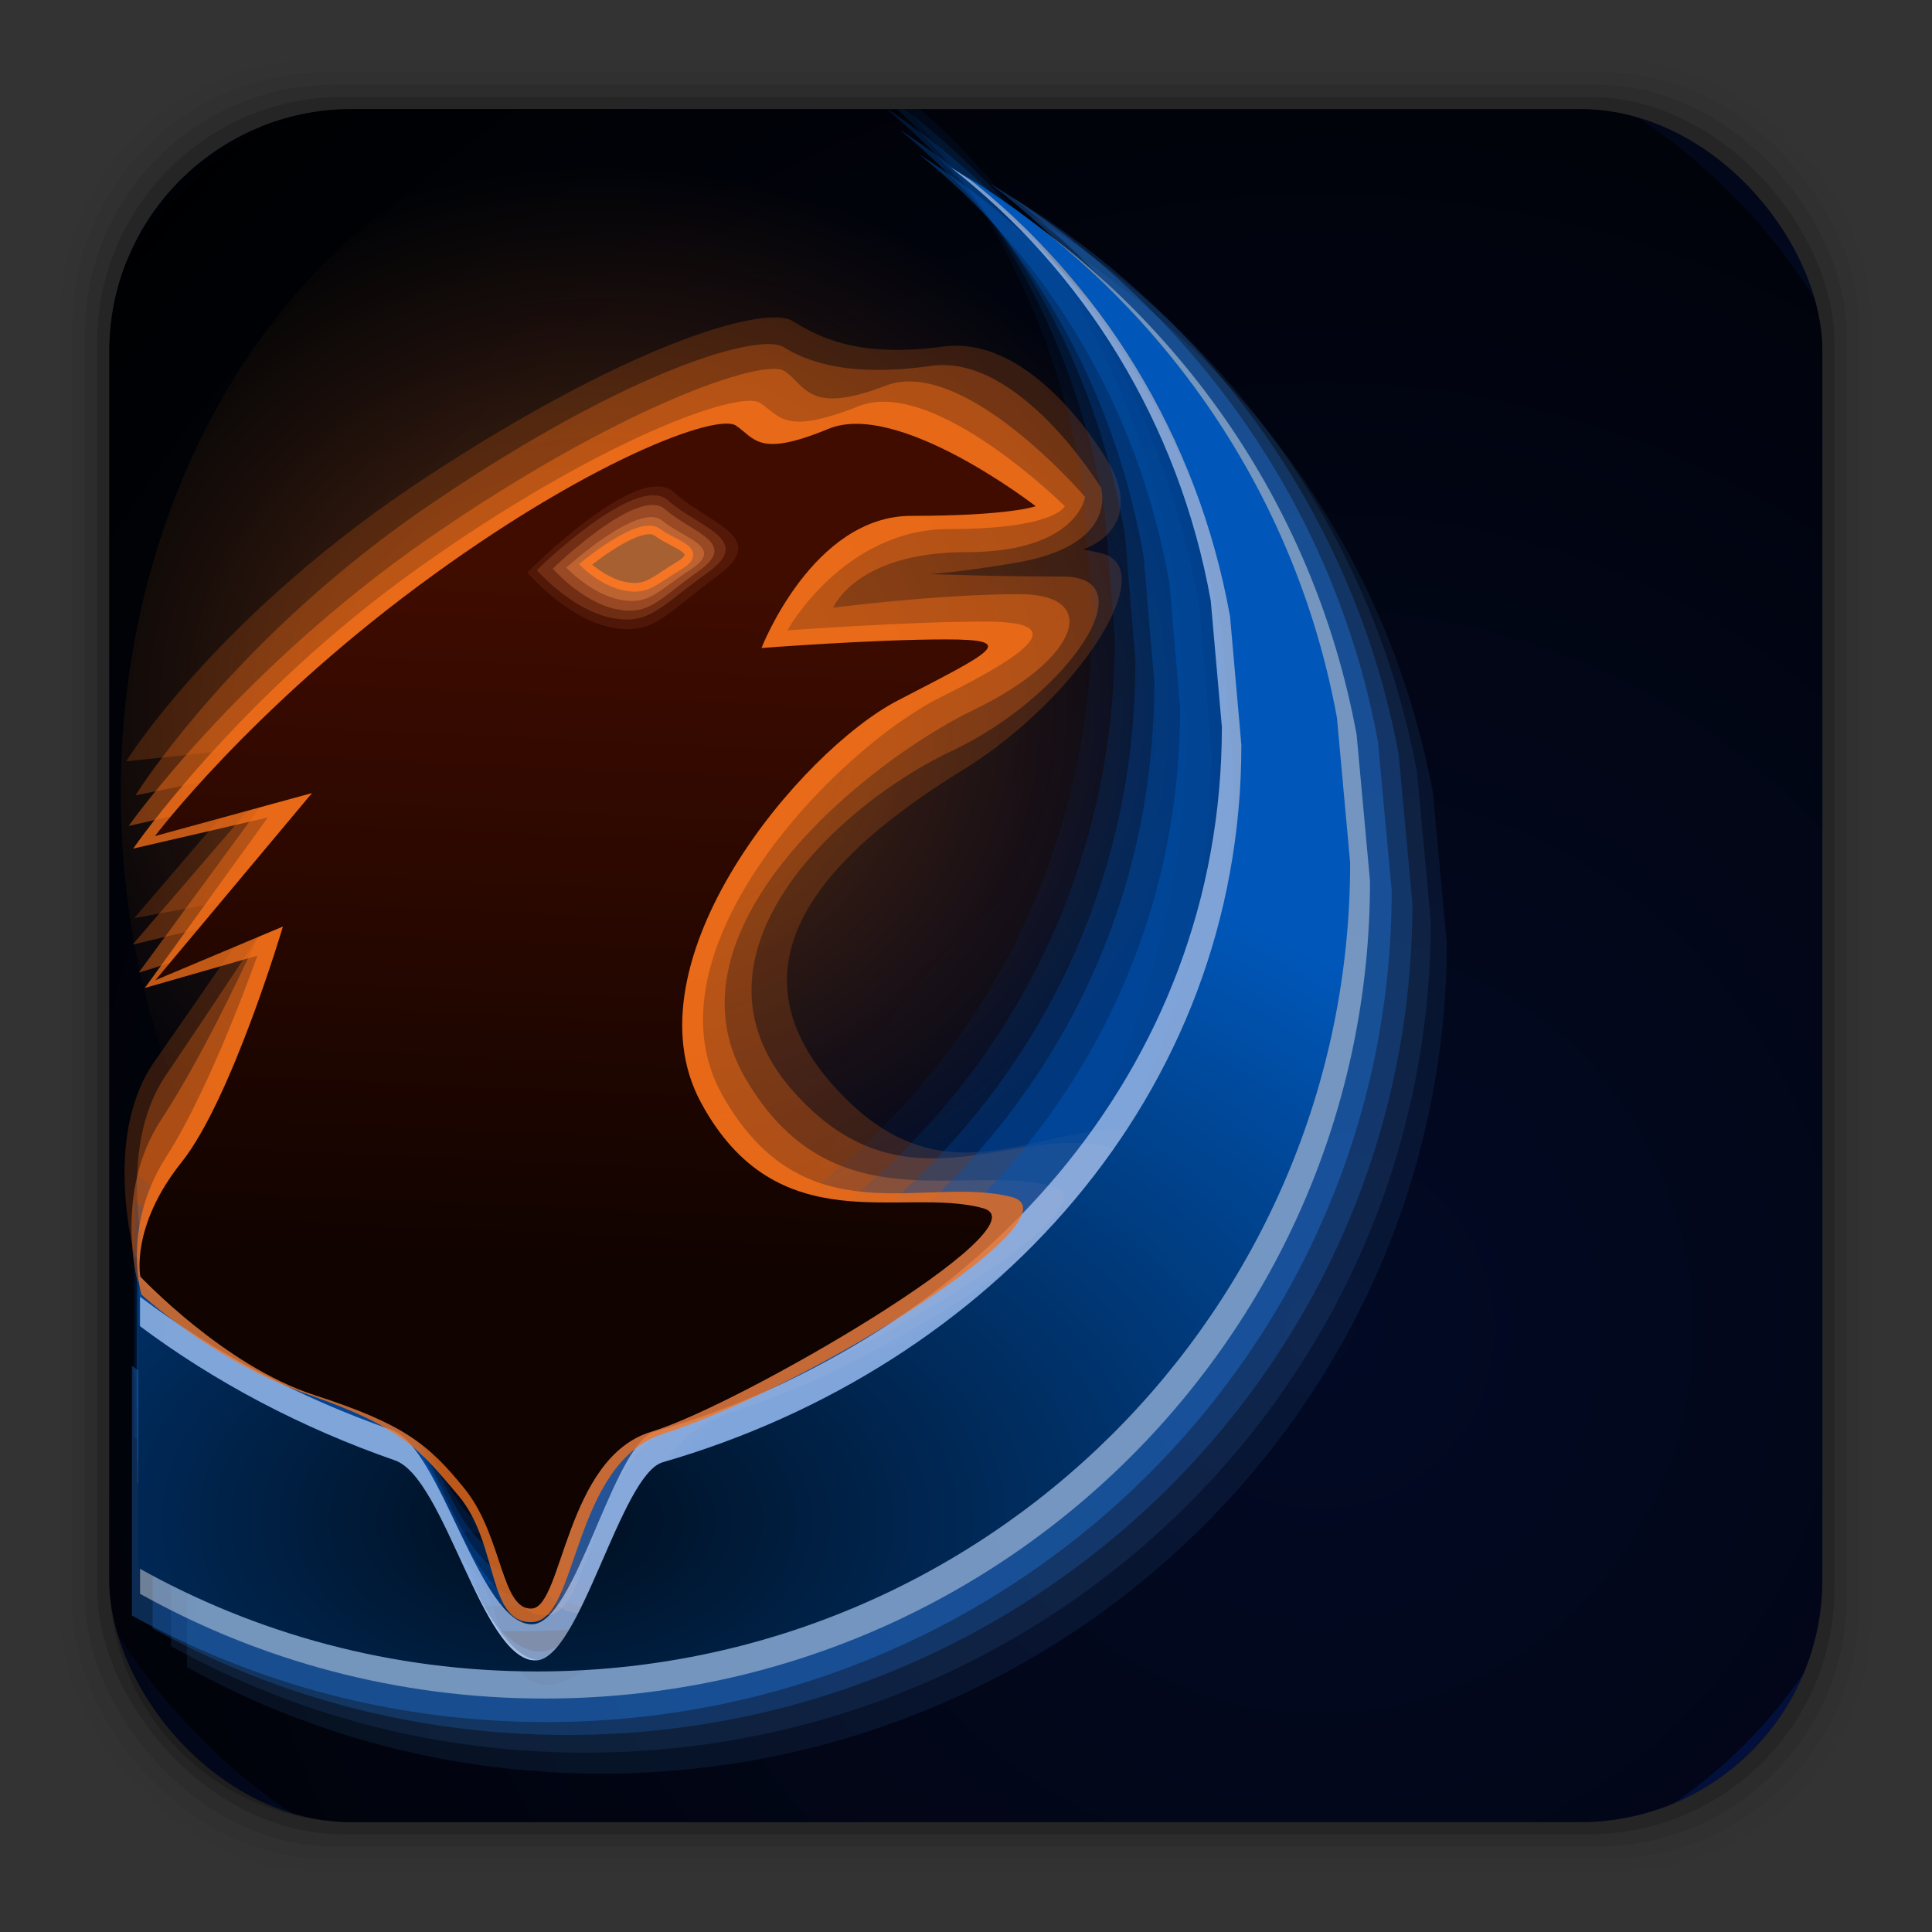 <?xml version="1.0" encoding="UTF-8" standalone="no"?>
<!-- Created with Inkscape (http://www.inkscape.org/) -->

<svg
   xmlns:dc="http://purl.org/dc/elements/1.1/"
   xmlns:cc="http://creativecommons.org/ns#"
   xmlns:rdf="http://www.w3.org/1999/02/22-rdf-syntax-ns#"
   xmlns:svg="http://www.w3.org/2000/svg"
   xmlns="http://www.w3.org/2000/svg"
   xmlns:xlink="http://www.w3.org/1999/xlink"
   xmlns:sodipodi="http://sodipodi.sourceforge.net/DTD/sodipodi-0.dtd"
   xmlns:inkscape="http://www.inkscape.org/namespaces/inkscape"
   width="96"
   height="96"
   id="svg2"
   version="1.1"
   inkscape:version="0.91 r13725"
   sodipodi:docname="xonotic.svg">
  <rect width="100%" height="100%" fill="#333333" stroke="none"/>
  <defs
     id="defs4">
    <linearGradient
       id="linearGradient3521"
       inkscape:collect="always">
      <stop
         id="stop3523"
         offset="0"
         style="stop-color:#bdcdd4;stop-opacity:1" />
      <stop
         id="stop3525"
         offset="1"
         style="stop-color:#ffffff;stop-opacity:1" />
    </linearGradient>
    <linearGradient
       gradientTransform="translate(-7.1054687e-7,1.4073906e-4)"
       inkscape:collect="always"
       xlink:href="#linearGradient4708"
       id="linearGradient5353"
       x1="28.728"
       y1="1049.407"
       x2="28.728"
       y2="1007.546"
       gradientUnits="userSpaceOnUse" />
    <linearGradient
       inkscape:collect="always"
       id="linearGradient4708">
      <stop
         style="stop-color:#ffc022;stop-opacity:1"
         offset="0"
         id="stop4710" />
      <stop
         style="stop-color:#ffff3e;stop-opacity:1"
         offset="1"
         id="stop4712" />
    </linearGradient>
    <linearGradient
       y2="1009.704"
       x2="13.712"
       y1="1049.003"
       x1="13.712"
       gradientUnits="userSpaceOnUse"
       id="linearGradient3847"
       xlink:href="#linearGradient3857"
       inkscape:collect="always" />
    <radialGradient
       r="20"
       fy="1015.957"
       fx="24.144"
       cy="1015.957"
       cx="24.144"
       gradientTransform="matrix(9.1284792e-7,1.819,-1.506,7.5572198e-7,1553.76,972.047)"
       gradientUnits="userSpaceOnUse"
       id="radialGradient3845"
       xlink:href="#linearGradient3776"
       inkscape:collect="always" />
    <clipPath
       id="clipPath3841"
       clipPathUnits="userSpaceOnUse">
      <rect
         style="fill:url(#radialGradient3845);fill-opacity:1;stroke:url(#linearGradient3847);stroke-opacity:1"
         id="rect3843"
         width="39"
         height="39"
         x="4.5"
         y="1009.862"
         rx="2"
         ry="2" />
    </clipPath>
    <linearGradient
       gradientUnits="userSpaceOnUse"
       y2="1009.704"
       x2="13.712"
       y1="1049.003"
       x1="13.712"
       id="linearGradient3863"
       xlink:href="#linearGradient3857"
       inkscape:collect="always" />
    <linearGradient
       gradientTransform="translate(0,-2031.724)"
       gradientUnits="userSpaceOnUse"
       y2="1013.337"
       x2="36.667"
       y1="1018.168"
       x1="36.667"
       id="linearGradient3843"
       xlink:href="#linearGradient3794"
       inkscape:collect="always" />
    <radialGradient
       r="7.856"
       fy="19.82"
       fx="-25.441"
       cy="19.82"
       cx="-25.441"
       gradientUnits="userSpaceOnUse"
       id="radialGradient3842"
       xlink:href="#linearGradient3804"
       inkscape:collect="always" />
    <linearGradient
       gradientTransform="matrix(0.636,0,0,0.636,40.193,1016.747)"
       y2="20.623"
       x2="-24.567"
       y1="27.69"
       x1="-17.501"
       gradientUnits="userSpaceOnUse"
       id="linearGradient3064"
       xlink:href="#linearGradient3804"
       inkscape:collect="always" />
    <radialGradient
       inkscape:collect="always"
       xlink:href="#linearGradient3999"
       id="radialGradient3129"
       gradientUnits="userSpaceOnUse"
       cx="68.25"
       cy="82.5"
       fx="68.25"
       fy="82.5"
       r="2.125" />
    <linearGradient
       id="linearGradient3999">
      <stop
         id="stop4001"
         offset="0"
         style="stop-color:#e1281e;stop-opacity:1;" />
      <stop
         id="stop4003"
         offset="1"
         style="stop-color:#462314;stop-opacity:1;" />
    </linearGradient>
    <radialGradient
       r="2.125"
       fy="82.5"
       fx="68.25"
       cy="82.5"
       cx="68.25"
       gradientUnits="userSpaceOnUse"
       id="radialGradient3888"
       xlink:href="#linearGradient3999"
       inkscape:collect="always" />
    <radialGradient
       r="20"
       fy="1015.957"
       fx="24.144"
       cy="1015.957"
       cx="24.144"
       gradientTransform="matrix(8.2268098e-8,0.939,-1.279,1.1198999e-7,1323.347,993.275)"
       gradientUnits="userSpaceOnUse"
       id="radialGradient3936"
       xlink:href="#linearGradient3930"
       inkscape:collect="always" />
    <linearGradient
       gradientUnits="userSpaceOnUse"
       y2="20.623"
       x2="-24.567"
       y1="27.69"
       x1="-17.501"
       id="linearGradient3904"
       xlink:href="#linearGradient3804"
       inkscape:collect="always" />
    <radialGradient
       r="7.856"
       fy="19.82"
       fx="-25.441"
       cy="19.82"
       cx="-25.441"
       gradientUnits="userSpaceOnUse"
       id="radialGradient3844"
       xlink:href="#linearGradient3804"
       inkscape:collect="always" />
    <radialGradient
       gradientUnits="userSpaceOnUse"
       r="7.856"
       fy="19.82"
       fx="-25.441"
       cy="19.82"
       cx="-25.441"
       id="radialGradient3840"
       xlink:href="#linearGradient3834"
       inkscape:collect="always" />
    <radialGradient
       gradientUnits="userSpaceOnUse"
       r="7.856"
       fy="19.82"
       fx="-25.441"
       cy="19.82"
       cx="-25.441"
       id="radialGradient3826"
       xlink:href="#linearGradient3820"
       inkscape:collect="always" />
    <linearGradient
       gradientUnits="userSpaceOnUse"
       y2="35.428"
       x2="24.925"
       y1="14.859"
       x1="24.925"
       id="linearGradient3800"
       xlink:href="#linearGradient3794"
       inkscape:collect="always" />
    <radialGradient
       gradientTransform="matrix(9.1284792e-7,1.819,-1.506,7.5572198e-7,1553.76,972.047)"
       gradientUnits="userSpaceOnUse"
       r="20"
       fy="1015.957"
       fx="24.144"
       cy="1015.957"
       cx="24.144"
       id="radialGradient3782"
       xlink:href="#linearGradient3776"
       inkscape:collect="always" />
    <linearGradient
       gradientUnits="userSpaceOnUse"
       y2="1048.108"
       x2="23.523"
       y1="1010.479"
       x1="23.523"
       id="linearGradient4542"
       xlink:href="#linearGradient4536"
       inkscape:collect="always" />
    <linearGradient
       id="linearGradient3702-501-757">
      <stop
         offset="0"
         style="stop-color:#181818;stop-opacity:0"
         id="stop2895" />
      <stop
         offset="0.5"
         style="stop-color:#181818;stop-opacity:1"
         id="stop2897" />
      <stop
         offset="1"
         style="stop-color:#181818;stop-opacity:0"
         id="stop2899" />
    </linearGradient>
    <linearGradient
       y2="39.999"
       x2="25.058"
       y1="47.028"
       x1="25.058"
       gradientUnits="userSpaceOnUse"
       id="linearGradient3136"
       xlink:href="#linearGradient3702-501-757"
       inkscape:collect="always" />
    <linearGradient
       id="linearGradient3688-464-309">
      <stop
         offset="0"
         style="stop-color:#181818;stop-opacity:1"
         id="stop2889" />
      <stop
         offset="1"
         style="stop-color:#181818;stop-opacity:0"
         id="stop2891" />
    </linearGradient>
    <radialGradient
       r="2.5"
       fy="43.5"
       fx="4.993"
       cy="43.5"
       cx="4.993"
       gradientTransform="matrix(2.004,0,0,1.4,-20.012,-104.4)"
       gradientUnits="userSpaceOnUse"
       id="radialGradient3134"
       xlink:href="#linearGradient3688-464-309"
       inkscape:collect="always" />
    <linearGradient
       id="linearGradient3688-166-749">
      <stop
         offset="0"
         style="stop-color:#181818;stop-opacity:1"
         id="stop2883" />
      <stop
         offset="1"
         style="stop-color:#181818;stop-opacity:0"
         id="stop2885" />
    </linearGradient>
    <radialGradient
       r="2.5"
       fy="43.5"
       fx="4.993"
       cy="43.5"
       cx="4.993"
       gradientTransform="matrix(2.004,0,0,1.4,27.988,-17.4)"
       gradientUnits="userSpaceOnUse"
       id="radialGradient3132"
       xlink:href="#linearGradient3688-166-749"
       inkscape:collect="always" />
    <linearGradient
       id="linearGradient4536">
      <stop
         id="stop4538"
         offset="0"
         style="stop-color:#ffffff;stop-opacity:1;" />
      <stop
         style="stop-color:#ffffff;stop-opacity:0.157;"
         offset="0.044"
         id="stop4546" />
      <stop
         style="stop-color:#ffffff;stop-opacity:0.235;"
         offset="0.961"
         id="stop4544" />
      <stop
         id="stop4540"
         offset="1"
         style="stop-color:#ffffff;stop-opacity:0.392;" />
    </linearGradient>
    <linearGradient
       id="linearGradient3776">
      <stop
         id="stop3778"
         offset="0"
         style="stop-color:#fbfbfb;stop-opacity:1;" />
      <stop
         id="stop3780"
         offset="1"
         style="stop-color:#c2c2c2;stop-opacity:1;" />
    </linearGradient>
    <linearGradient
       id="linearGradient3784">
      <stop
         id="stop3786"
         offset="0"
         style="stop-color:#646464;stop-opacity:1;" />
      <stop
         id="stop3788"
         offset="1"
         style="stop-color:#969696;stop-opacity:1;" />
    </linearGradient>
    <linearGradient
       id="linearGradient3794">
      <stop
         id="stop3796"
         offset="0"
         style="stop-color:#141414;stop-opacity:1;" />
      <stop
         id="stop3798"
         offset="1"
         style="stop-color:#333333;stop-opacity:1;" />
    </linearGradient>
    <linearGradient
       id="linearGradient3804">
      <stop
         id="stop3806"
         offset="0"
         style="stop-color:#ffffff;stop-opacity:1;" />
      <stop
         id="stop3808"
         offset="1"
         style="stop-color:#ffffff;stop-opacity:0;" />
    </linearGradient>
    <linearGradient
       id="linearGradient3820">
      <stop
         style="stop-color:#2c74cd;stop-opacity:1;"
         offset="0"
         id="stop3822" />
      <stop
         style="stop-color:#141414;stop-opacity:1;"
         offset="1"
         id="stop3824" />
    </linearGradient>
    <linearGradient
       id="linearGradient3834">
      <stop
         id="stop3836"
         offset="0"
         style="stop-color:#2c74cd;stop-opacity:1;" />
      <stop
         id="stop3838"
         offset="1"
         style="stop-color:#2c74cd;stop-opacity:0.098;" />
    </linearGradient>
    <linearGradient
       id="linearGradient3930">
      <stop
         style="stop-color:#ffffff;stop-opacity:1;"
         offset="0"
         id="stop3932" />
      <stop
         style="stop-color:#e6e6e6;stop-opacity:1;"
         offset="1"
         id="stop3934" />
    </linearGradient>
    <linearGradient
       id="linearGradient3857">
      <stop
         id="stop3859"
         offset="0"
         style="stop-color:#bbbbbb;stop-opacity:1;" />
      <stop
         id="stop3861"
         offset="1"
         style="stop-color:#ebebeb;stop-opacity:1;" />
    </linearGradient>
    <linearGradient
       gradientTransform="matrix(0.636,0,0,0.636,39.18,1015.551)"
       y2="20.623"
       x2="-24.567"
       y1="27.69"
       x1="-17.501"
       gradientUnits="userSpaceOnUse"
       id="linearGradient3064-8"
       xlink:href="#linearGradient3804-0"
       inkscape:collect="always" />
    <linearGradient
       id="linearGradient3804-0">
      <stop
         id="stop3806-6"
         offset="0"
         style="stop-color:#ffffff;stop-opacity:1;" />
      <stop
         id="stop3808-2"
         offset="1"
         style="stop-color:#ffffff;stop-opacity:0;" />
    </linearGradient>
    <radialGradient
       r="7.856"
       fy="19.82"
       fx="-25.441"
       cy="19.82"
       cx="-25.441"
       gradientUnits="userSpaceOnUse"
       id="radialGradient3842-6"
       xlink:href="#linearGradient3804-0"
       inkscape:collect="always" />
    <linearGradient
       id="linearGradient3186">
      <stop
         id="stop3188"
         offset="0"
         style="stop-color:#ffffff;stop-opacity:1;" />
      <stop
         id="stop3190"
         offset="1"
         style="stop-color:#ffffff;stop-opacity:0;" />
    </linearGradient>
    <radialGradient
       gradientUnits="userSpaceOnUse"
       r="7.856"
       fy="19.82"
       fx="-25.441"
       cy="19.82"
       cx="-25.441"
       id="radialGradient3840-2"
       xlink:href="#linearGradient3834-2"
       inkscape:collect="always" />
    <linearGradient
       id="linearGradient3834-2">
      <stop
         id="stop3836-6"
         offset="0"
         style="stop-color:#2c74cd;stop-opacity:1;" />
      <stop
         id="stop3838-5"
         offset="1"
         style="stop-color:#2c74cd;stop-opacity:0.098;" />
    </linearGradient>
    <radialGradient
       gradientUnits="userSpaceOnUse"
       r="7.856"
       fy="19.82"
       fx="-25.441"
       cy="19.82"
       cx="-25.441"
       id="radialGradient3826-8"
       xlink:href="#linearGradient3820-3"
       inkscape:collect="always" />
    <linearGradient
       id="linearGradient3820-3">
      <stop
         style="stop-color:#2c74cd;stop-opacity:1;"
         offset="0"
         id="stop3822-1" />
      <stop
         style="stop-color:#141414;stop-opacity:1;"
         offset="1"
         id="stop3824-8" />
    </linearGradient>
    <linearGradient
       gradientUnits="userSpaceOnUse"
       y2="35.428"
       x2="24.925"
       y1="14.859"
       x1="24.925"
       id="linearGradient3800-0"
       xlink:href="#linearGradient3794-0"
       inkscape:collect="always" />
    <linearGradient
       id="linearGradient3794-0">
      <stop
         id="stop3796-1"
         offset="0"
         style="stop-color:#141414;stop-opacity:1;" />
      <stop
         id="stop3798-4"
         offset="1"
         style="stop-color:#333333;stop-opacity:1;" />
    </linearGradient>
    <linearGradient
       inkscape:collect="always"
       xlink:href="#linearGradient3794-0"
       id="linearGradient3320"
       gradientUnits="userSpaceOnUse"
       x1="24.925"
       y1="14.859"
       x2="24.925"
       y2="35.428" />
    <radialGradient
       inkscape:collect="always"
       xlink:href="#linearGradient3820-3"
       id="radialGradient3322"
       gradientUnits="userSpaceOnUse"
       cx="-25.441"
       cy="19.82"
       fx="-25.441"
       fy="19.82"
       r="7.856" />
    <radialGradient
       inkscape:collect="always"
       xlink:href="#linearGradient3834-2"
       id="radialGradient3324"
       gradientUnits="userSpaceOnUse"
       cx="-25.441"
       cy="19.82"
       fx="-25.441"
       fy="19.82"
       r="7.856" />
    <radialGradient
       inkscape:collect="always"
       xlink:href="#linearGradient3804-0"
       id="radialGradient3326"
       gradientUnits="userSpaceOnUse"
       cx="-25.441"
       cy="19.82"
       fx="-25.441"
       fy="19.82"
       r="7.856" />
    <linearGradient
       inkscape:collect="always"
       xlink:href="#linearGradient3804-0"
       id="linearGradient3328"
       gradientUnits="userSpaceOnUse"
       gradientTransform="matrix(0.636,0,0,0.636,39.18,1015.551)"
       x1="-17.501"
       y1="27.69"
       x2="-24.567"
       y2="20.623" />
    <clipPath
       id="clipPath3841-6"
       clipPathUnits="userSpaceOnUse">
      <rect
         style="fill:url(#radialGradient3845);fill-opacity:1;stroke:url(#linearGradient3847);stroke-opacity:1"
         id="rect3843-9"
         width="39"
         height="39"
         x="4.5"
         y="1009.862"
         rx="2"
         ry="2" />
    </clipPath>
    <clipPath
       clipPathUnits="userSpaceOnUse"
       id="clipPath4805">
      <rect
         ry="5.582"
         y="968.37"
         x="-327.696"
         height="39.472"
         width="39.472"
         id="rect4807"
         style="fill:url(#linearGradient4809);fill-opacity:1;stroke:none"
         transform="matrix(0.966,-0.259,0.259,0.966,0,0)" />
    </clipPath>
    <linearGradient
       x1="32.251"
       y1="6.132"
       x2="32.251"
       y2="90.239"
       id="linearGradient3026"
       xlink:href="#ButtonShadow-0"
       gradientUnits="userSpaceOnUse"
       gradientTransform="matrix(1.024,0,0,1.012,-1.143,-98.071)" />
    <linearGradient
       x1="45.448"
       y1="92.54"
       x2="45.448"
       y2="7.017"
       id="ButtonShadow-0"
       gradientUnits="userSpaceOnUse"
       gradientTransform="matrix(1.006,0,0,0.994,100,0)">
      <stop
         id="stop3750-8"
         style="stop-color:#000000;stop-opacity:1"
         offset="0" />
      <stop
         id="stop3752-5"
         style="stop-color:#000000;stop-opacity:0.588"
         offset="1" />
    </linearGradient>
    <linearGradient
       x1="32.251"
       y1="6.132"
       x2="32.251"
       y2="90.239"
       id="linearGradient3780"
       xlink:href="#ButtonShadow-0"
       gradientUnits="userSpaceOnUse"
       gradientTransform="matrix(1.024,0,0,1.012,-1.143,-98.071)" />
    <linearGradient
       x1="45.448"
       y1="92.54"
       x2="45.448"
       y2="7.017"
       id="linearGradient3273"
       gradientUnits="userSpaceOnUse"
       gradientTransform="matrix(1.006,0,0,0.994,100,0)">
      <stop
         id="stop3275"
         style="stop-color:#000000;stop-opacity:1"
         offset="0" />
      <stop
         id="stop3277"
         style="stop-color:#000000;stop-opacity:0.588"
         offset="1" />
    </linearGradient>
    <linearGradient
       x1="32.251"
       y1="6.132"
       x2="32.251"
       y2="90.239"
       id="linearGradient3772"
       xlink:href="#ButtonShadow-0"
       gradientUnits="userSpaceOnUse"
       gradientTransform="matrix(1.024,0,0,1.012,-1.143,-98.071)" />
    <linearGradient
       x1="45.448"
       y1="92.54"
       x2="45.448"
       y2="7.017"
       id="linearGradient3280"
       gradientUnits="userSpaceOnUse"
       gradientTransform="matrix(1.006,0,0,0.994,100,0)">
      <stop
         id="stop3282"
         style="stop-color:#000000;stop-opacity:1"
         offset="0" />
      <stop
         id="stop3284"
         style="stop-color:#000000;stop-opacity:0.588"
         offset="1" />
    </linearGradient>
    <linearGradient
       x1="32.251"
       y1="6.132"
       x2="32.251"
       y2="90.239"
       id="linearGradient3725"
       xlink:href="#ButtonShadow-0"
       gradientUnits="userSpaceOnUse"
       gradientTransform="matrix(1.024,0,0,1.012,-1.143,-98.071)" />
    <linearGradient
       x1="45.448"
       y1="92.54"
       x2="45.448"
       y2="7.017"
       id="linearGradient3287"
       gradientUnits="userSpaceOnUse"
       gradientTransform="matrix(1.006,0,0,0.994,100,0)">
      <stop
         id="stop3289"
         style="stop-color:#000000;stop-opacity:1"
         offset="0" />
      <stop
         id="stop3291"
         style="stop-color:#000000;stop-opacity:0.588"
         offset="1" />
    </linearGradient>
    <linearGradient
       x1="32.251"
       y1="6.132"
       x2="32.251"
       y2="90.239"
       id="linearGradient3721"
       xlink:href="#ButtonShadow-0"
       gradientUnits="userSpaceOnUse"
       gradientTransform="translate(0,-97)" />
    <linearGradient
       x1="45.448"
       y1="92.54"
       x2="45.448"
       y2="7.017"
       id="linearGradient3294"
       gradientUnits="userSpaceOnUse"
       gradientTransform="matrix(1.006,0,0,0.994,100,0)">
      <stop
         id="stop3296"
         style="stop-color:#000000;stop-opacity:1"
         offset="0" />
      <stop
         id="stop3298"
         style="stop-color:#000000;stop-opacity:0.588"
         offset="1" />
    </linearGradient>
    <linearGradient
       x1="48"
       y1="90"
       x2="48"
       y2="5.988"
       id="linearGradient3617"
       xlink:href="#linearGradient7668"
       gradientUnits="userSpaceOnUse"
       gradientTransform="translate(0,-96)" />
    <linearGradient
       id="linearGradient7668">
      <stop
         id="stop7670"
         style="stop-color:#94b6db;stop-opacity:1"
         offset="0" />
      <stop
         id="stop7672"
         style="stop-color:#3465a4;stop-opacity:1"
         offset="1" />
    </linearGradient>
    <linearGradient
       x1="36.357"
       y1="6"
       x2="36.357"
       y2="63.893"
       id="linearGradient3188"
       xlink:href="#linearGradient3737"
       gradientUnits="userSpaceOnUse" />
    <linearGradient
       id="linearGradient3737">
      <stop
         id="stop3739"
         style="stop-color:#ffffff;stop-opacity:1"
         offset="0" />
      <stop
         id="stop3741"
         style="stop-color:#ffffff;stop-opacity:0"
         offset="1" />
    </linearGradient>
    <radialGradient
       cx="48"
       cy="90.172"
       r="42"
       fx="48"
       fy="90.172"
       id="radialGradient3619"
       xlink:href="#linearGradient3737"
       gradientUnits="userSpaceOnUse"
       gradientTransform="matrix(1.157,0,0,0.996,-7.551,0.197)" />
    <linearGradient
       id="linearGradient3309">
      <stop
         id="stop3311"
         style="stop-color:#ffffff;stop-opacity:1"
         offset="0" />
      <stop
         id="stop3313"
         style="stop-color:#ffffff;stop-opacity:0"
         offset="1" />
    </linearGradient>
    <radialGradient
       cx="5.455"
       cy="20.124"
       r="4.331"
       fx="5.455"
       fy="20.124"
       id="radialGradient10960"
       xlink:href="#linearGradient10950"
       gradientUnits="userSpaceOnUse"
       gradientTransform="matrix(0.942,0,0,0.274,0.318,14.402)" />
    <linearGradient
       id="linearGradient10950">
      <stop
         id="stop10952"
         style="stop-color:#000000;stop-opacity:1"
         offset="0" />
      <stop
         id="stop10954"
         style="stop-color:#000000;stop-opacity:0"
         offset="1" />
    </linearGradient>
    <linearGradient
       x1="24.899"
       y1="-0.121"
       x2="25"
       y2="68.069"
       id="linearGradient3712"
       xlink:href="#linearGradient8568"
       gradientUnits="userSpaceOnUse"
       gradientTransform="translate(-45.022,3.877)" />
    <linearGradient
       id="linearGradient8568">
      <stop
         id="stop8570"
         style="stop-color:#ffffff;stop-opacity:1"
         offset="0" />
      <stop
         id="stop8572"
         style="stop-color:#ffffff;stop-opacity:0"
         offset="1" />
    </linearGradient>
    <linearGradient
       x1="48"
       y1="20.221"
       x2="48"
       y2="138.661"
       id="linearGradient3613"
       xlink:href="#linearGradient3737"
       gradientUnits="userSpaceOnUse" />
    <linearGradient
       id="linearGradient3324">
      <stop
         id="stop3326"
         style="stop-color:#ffffff;stop-opacity:1"
         offset="0" />
      <stop
         id="stop3328"
         style="stop-color:#ffffff;stop-opacity:0"
         offset="1" />
    </linearGradient>
    <clipPath
       id="clipPath3613">
      <rect
         width="84"
         height="84"
         rx="6"
         ry="6"
         x="6"
         y="6"
         id="rect3615"
         style="fill:#ffffff;fill-opacity:1;fill-rule:nonzero;stroke:none" />
    </clipPath>
    <filter
       x="-0.192"
       y="-0.192"
       width="1.384"
       height="1.384"
       color-interpolation-filters="sRGB"
       id="filter3794">
      <feGaussianBlur
         id="feGaussianBlur3796"
         stdDeviation="5.28" />
    </filter>
    <linearGradient
       x1="25.071"
       y1="4.714"
       x2="35.095"
       y2="44.5"
       id="linearGradient3715"
       xlink:href="#linearGradient3719"
       gradientUnits="userSpaceOnUse"
       gradientTransform="matrix(1.503,0,0,1.519,11.131,11.166)" />
    <linearGradient
       id="linearGradient3719">
      <stop
         id="stop3721"
         style="stop-color:#eaedf1;stop-opacity:1"
         offset="0" />
      <stop
         id="stop3723"
         style="stop-color:#c1ccdb;stop-opacity:1"
         offset="1" />
    </linearGradient>
    <linearGradient
       x1="43.7"
       y1="82.474"
       x2="77.924"
       y2="16.212"
       id="linearGradient3010"
       xlink:href="#linearGradient11508"
       gradientUnits="userSpaceOnUse"
       gradientTransform="matrix(0.867,0.181,-0.276,0.568,37.568,28.213)" />
    <linearGradient
       id="linearGradient11508">
      <stop
         id="stop11510"
         style="stop-color:#000000;stop-opacity:1"
         offset="0" />
      <stop
         id="stop11512"
         style="stop-color:#000000;stop-opacity:0"
         offset="1" />
    </linearGradient>
    <linearGradient
       x1="43.7"
       y1="82.474"
       x2="87.732"
       y2="6.208"
       id="linearGradient10454"
       xlink:href="#linearGradient11508"
       gradientUnits="userSpaceOnUse"
       gradientTransform="matrix(0.844,0.121,-0.129,0.791,26.342,12.197)" />
    <linearGradient
       id="linearGradient3343">
      <stop
         id="stop3345"
         style="stop-color:#000000;stop-opacity:1"
         offset="0" />
      <stop
         id="stop3347"
         style="stop-color:#000000;stop-opacity:0"
         offset="1" />
    </linearGradient>
    <linearGradient
       x1="60.899"
       y1="35.606"
       x2="68.223"
       y2="39.534"
       id="linearGradient10400"
       xlink:href="#linearGradient10394"
       gradientUnits="userSpaceOnUse"
       gradientTransform="matrix(0.814,0,0,0.814,16.895,15.453)" />
    <linearGradient
       id="linearGradient10394">
      <stop
         id="stop10396"
         style="stop-color:#1a1a1a;stop-opacity:1"
         offset="0" />
      <stop
         id="stop10404"
         style="stop-color:#636363;stop-opacity:1"
         offset="0.352" />
      <stop
         id="stop10402"
         style="stop-color:#c7c7c7;stop-opacity:1"
         offset="0.5" />
      <stop
         id="stop10406"
         style="stop-color:#636363;stop-opacity:1"
         offset="0.65" />
      <stop
         id="stop10398"
         style="stop-color:#000000;stop-opacity:1"
         offset="1" />
    </linearGradient>
    <linearGradient
       x1="24.249"
       y1="77.502"
       x2="13.406"
       y2="67.674"
       id="linearGradient8183"
       xlink:href="#linearGradient6531"
       gradientUnits="userSpaceOnUse"
       gradientTransform="matrix(0.591,-0.158,0.159,0.592,38.272,30.328)" />
    <linearGradient
       id="linearGradient6531">
      <stop
         id="stop6533"
         style="stop-color:#c38125;stop-opacity:1"
         offset="0" />
      <stop
         id="stop10377"
         style="stop-color:#c68d31;stop-opacity:1"
         offset="0.63" />
      <stop
         id="stop6535"
         style="stop-color:#fffce6;stop-opacity:1"
         offset="1" />
    </linearGradient>
    <linearGradient
       x1="58.652"
       y1="68.172"
       x2="47.451"
       y2="57.993"
       id="linearGradient10392"
       xlink:href="#linearGradient10386"
       gradientUnits="userSpaceOnUse"
       gradientTransform="matrix(0.814,0,0,0.814,16.895,15.453)" />
    <linearGradient
       id="linearGradient10386">
      <stop
         id="stop10388"
         style="stop-color:#ffffff;stop-opacity:1"
         offset="0" />
      <stop
         id="stop10390"
         style="stop-color:#ffffff;stop-opacity:0"
         offset="1" />
    </linearGradient>
    <radialGradient
       cx="59.852"
       cy="41.704"
       r="18.183"
       fx="59.852"
       fy="41.704"
       id="radialGradient10416"
       xlink:href="#linearGradient10410"
       gradientUnits="userSpaceOnUse"
       gradientTransform="matrix(1,0,0,0.125,0,36.491)" />
    <linearGradient
       id="linearGradient10410">
      <stop
         id="stop10412"
         style="stop-color:#ffffff;stop-opacity:1"
         offset="0" />
      <stop
         id="stop10414"
         style="stop-color:#ffffff;stop-opacity:0"
         offset="1" />
    </linearGradient>
    <linearGradient
       inkscape:collect="always"
       xlink:href="#linearGradient3521"
       id="linearGradient3333"
       gradientUnits="userSpaceOnUse"
       gradientTransform="matrix(1.787,0,0,1.787,-122.896,-855.378)"
       x1="28.728"
       y1="1049.407"
       x2="28.728"
       y2="1007.546" />
    <linearGradient
       x1="32.251"
       y1="6.132"
       x2="32.251"
       y2="90.239"
       id="linearGradient3026-1"
       xlink:href="#ButtonShadow-0-9"
       gradientUnits="userSpaceOnUse"
       gradientTransform="matrix(1.024,0,0,1.012,-1.143,-98.071)" />
    <linearGradient
       x1="45.448"
       y1="92.54"
       x2="45.448"
       y2="7.017"
       id="ButtonShadow-0-9"
       gradientUnits="userSpaceOnUse"
       gradientTransform="matrix(1.006,0,0,0.994,100,0)">
      <stop
         id="stop3750-8-9"
         style="stop-color:#000000;stop-opacity:1"
         offset="0" />
      <stop
         id="stop3752-5-2"
         style="stop-color:#000000;stop-opacity:0.588"
         offset="1" />
    </linearGradient>
    <linearGradient
       x1="32.251"
       y1="6.132"
       x2="32.251"
       y2="90.239"
       id="linearGradient3780-2"
       xlink:href="#ButtonShadow-0-9"
       gradientUnits="userSpaceOnUse"
       gradientTransform="matrix(1.024,0,0,1.012,-1.143,-98.071)" />
    <linearGradient
       x1="45.448"
       y1="92.54"
       x2="45.448"
       y2="7.017"
       id="linearGradient3416"
       gradientUnits="userSpaceOnUse"
       gradientTransform="matrix(1.006,0,0,0.994,100,0)">
      <stop
         id="stop3418"
         style="stop-color:#000000;stop-opacity:1"
         offset="0" />
      <stop
         id="stop3420"
         style="stop-color:#000000;stop-opacity:0.588"
         offset="1" />
    </linearGradient>
    <linearGradient
       x1="32.251"
       y1="6.132"
       x2="32.251"
       y2="90.239"
       id="linearGradient3772-5"
       xlink:href="#ButtonShadow-0-9"
       gradientUnits="userSpaceOnUse"
       gradientTransform="matrix(1.024,0,0,1.012,-1.143,-98.071)" />
    <linearGradient
       x1="45.448"
       y1="92.54"
       x2="45.448"
       y2="7.017"
       id="linearGradient3423"
       gradientUnits="userSpaceOnUse"
       gradientTransform="matrix(1.006,0,0,0.994,100,0)">
      <stop
         id="stop3425"
         style="stop-color:#000000;stop-opacity:1"
         offset="0" />
      <stop
         id="stop3427"
         style="stop-color:#000000;stop-opacity:0.588"
         offset="1" />
    </linearGradient>
    <linearGradient
       x1="32.251"
       y1="6.132"
       x2="32.251"
       y2="90.239"
       id="linearGradient3725-3"
       xlink:href="#ButtonShadow-0-9"
       gradientUnits="userSpaceOnUse"
       gradientTransform="matrix(1.024,0,0,1.012,-1.143,-98.071)" />
    <linearGradient
       x1="45.448"
       y1="92.54"
       x2="45.448"
       y2="7.017"
       id="linearGradient3430"
       gradientUnits="userSpaceOnUse"
       gradientTransform="matrix(1.006,0,0,0.994,100,0)">
      <stop
         id="stop3432"
         style="stop-color:#000000;stop-opacity:1"
         offset="0" />
      <stop
         id="stop3434"
         style="stop-color:#000000;stop-opacity:0.588"
         offset="1" />
    </linearGradient>
    <linearGradient
       x1="32.251"
       y1="6.132"
       x2="32.251"
       y2="90.239"
       id="linearGradient3721-6"
       xlink:href="#ButtonShadow-0-9"
       gradientUnits="userSpaceOnUse"
       gradientTransform="translate(0,-97)" />
    <linearGradient
       x1="45.448"
       y1="92.54"
       x2="45.448"
       y2="7.017"
       id="linearGradient3437"
       gradientUnits="userSpaceOnUse"
       gradientTransform="matrix(1.006,0,0,0.994,100,0)">
      <stop
         id="stop3439"
         style="stop-color:#000000;stop-opacity:1"
         offset="0" />
      <stop
         id="stop3441"
         style="stop-color:#000000;stop-opacity:0.588"
         offset="1" />
    </linearGradient>
    <linearGradient
       x1="48"
       y1="90"
       x2="48"
       y2="5.988"
       id="linearGradient3617-1"
       xlink:href="#linearGradient7668-1"
       gradientUnits="userSpaceOnUse"
       gradientTransform="translate(0,-96)" />
    <linearGradient
       id="linearGradient7668-1">
      <stop
         id="stop7670-7"
         style="stop-color:#94b6db;stop-opacity:1"
         offset="0" />
      <stop
         id="stop7672-9"
         style="stop-color:#3465a4;stop-opacity:1"
         offset="1" />
    </linearGradient>
    <linearGradient
       x1="36.357"
       y1="6"
       x2="36.357"
       y2="63.893"
       id="linearGradient3188-7"
       xlink:href="#linearGradient3737-5"
       gradientUnits="userSpaceOnUse" />
    <linearGradient
       id="linearGradient3737-5">
      <stop
         id="stop3739-9"
         style="stop-color:#ffffff;stop-opacity:1"
         offset="0" />
      <stop
         id="stop3741-0"
         style="stop-color:#ffffff;stop-opacity:0"
         offset="1" />
    </linearGradient>
    <radialGradient
       cx="48"
       cy="90.172"
       r="42"
       fx="48"
       fy="90.172"
       id="radialGradient3619-7"
       xlink:href="#linearGradient3737-5"
       gradientUnits="userSpaceOnUse"
       gradientTransform="matrix(1.157,0,0,0.996,-7.551,0.197)" />
    <linearGradient
       id="linearGradient3452">
      <stop
         id="stop3454"
         style="stop-color:#ffffff;stop-opacity:1"
         offset="0" />
      <stop
         id="stop3456"
         style="stop-color:#ffffff;stop-opacity:0"
         offset="1" />
    </linearGradient>
    <radialGradient
       cx="5.455"
       cy="20.124"
       r="4.331"
       fx="5.455"
       fy="20.124"
       id="radialGradient10960-9"
       xlink:href="#linearGradient10950-4"
       gradientUnits="userSpaceOnUse"
       gradientTransform="matrix(0.942,0,0,0.274,0.318,14.402)" />
    <linearGradient
       id="linearGradient10950-4">
      <stop
         id="stop10952-6"
         style="stop-color:#000000;stop-opacity:1"
         offset="0" />
      <stop
         id="stop10954-4"
         style="stop-color:#000000;stop-opacity:0"
         offset="1" />
    </linearGradient>
    <linearGradient
       x1="24.899"
       y1="-0.121"
       x2="25"
       y2="68.069"
       id="linearGradient3712-3"
       xlink:href="#linearGradient8568-1"
       gradientUnits="userSpaceOnUse"
       gradientTransform="translate(-45.022,3.877)" />
    <linearGradient
       id="linearGradient8568-1">
      <stop
         id="stop8570-3"
         style="stop-color:#ffffff;stop-opacity:1"
         offset="0" />
      <stop
         id="stop8572-2"
         style="stop-color:#ffffff;stop-opacity:0"
         offset="1" />
    </linearGradient>
    <linearGradient
       x1="48"
       y1="20.221"
       x2="48"
       y2="138.661"
       id="linearGradient3613-5"
       xlink:href="#linearGradient3737-5"
       gradientUnits="userSpaceOnUse" />
    <linearGradient
       id="linearGradient3467">
      <stop
         id="stop3469"
         style="stop-color:#ffffff;stop-opacity:1"
         offset="0" />
      <stop
         id="stop3471"
         style="stop-color:#ffffff;stop-opacity:0"
         offset="1" />
    </linearGradient>
    <clipPath
       id="clipPath3613-2">
      <rect
         width="84"
         height="84"
         rx="6"
         ry="6"
         x="6"
         y="6"
         id="rect3615-7"
         style="fill:#ffffff;fill-opacity:1;fill-rule:nonzero;stroke:none" />
    </clipPath>
    <filter
       x="-0.192"
       y="-0.192"
       width="1.384"
       height="1.384"
       color-interpolation-filters="sRGB"
       id="filter3794-7">
      <feGaussianBlur
         id="feGaussianBlur3796-2"
         stdDeviation="5.28" />
    </filter>
    <linearGradient
       x1="25.071"
       y1="4.714"
       x2="35.095"
       y2="44.5"
       id="linearGradient3715-0"
       xlink:href="#linearGradient3719-0"
       gradientUnits="userSpaceOnUse"
       gradientTransform="matrix(1.503,0,0,1.519,11.131,11.166)" />
    <linearGradient
       id="linearGradient3719-0">
      <stop
         id="stop3721-3"
         style="stop-color:#eaedf1;stop-opacity:1"
         offset="0" />
      <stop
         id="stop3723-1"
         style="stop-color:#c1ccdb;stop-opacity:1"
         offset="1" />
    </linearGradient>
    <linearGradient
       x1="43.7"
       y1="82.474"
       x2="77.924"
       y2="16.212"
       id="linearGradient3010-2"
       xlink:href="#linearGradient11508-7"
       gradientUnits="userSpaceOnUse"
       gradientTransform="matrix(0.867,0.181,-0.276,0.568,37.568,28.213)" />
    <linearGradient
       id="linearGradient11508-7">
      <stop
         id="stop11510-8"
         style="stop-color:#000000;stop-opacity:1"
         offset="0" />
      <stop
         id="stop11512-7"
         style="stop-color:#000000;stop-opacity:0"
         offset="1" />
    </linearGradient>
    <linearGradient
       x1="43.7"
       y1="82.474"
       x2="87.732"
       y2="6.208"
       id="linearGradient10454-5"
       xlink:href="#linearGradient11508-7"
       gradientUnits="userSpaceOnUse"
       gradientTransform="matrix(0.844,0.121,-0.129,0.791,26.342,12.197)" />
    <linearGradient
       id="linearGradient3486">
      <stop
         id="stop3488"
         style="stop-color:#000000;stop-opacity:1"
         offset="0" />
      <stop
         id="stop3490"
         style="stop-color:#000000;stop-opacity:0"
         offset="1" />
    </linearGradient>
    <linearGradient
       x1="60.899"
       y1="35.606"
       x2="68.223"
       y2="39.534"
       id="linearGradient10400-0"
       xlink:href="#linearGradient10394-8"
       gradientUnits="userSpaceOnUse"
       gradientTransform="matrix(0.814,0,0,0.814,16.895,15.453)" />
    <linearGradient
       id="linearGradient10394-8">
      <stop
         id="stop10396-2"
         style="stop-color:#1a1a1a;stop-opacity:1"
         offset="0" />
      <stop
         id="stop10404-9"
         style="stop-color:#636363;stop-opacity:1"
         offset="0.352" />
      <stop
         id="stop10402-7"
         style="stop-color:#c7c7c7;stop-opacity:1"
         offset="0.5" />
      <stop
         id="stop10406-7"
         style="stop-color:#636363;stop-opacity:1"
         offset="0.65" />
      <stop
         id="stop10398-0"
         style="stop-color:#000000;stop-opacity:1"
         offset="1" />
    </linearGradient>
    <linearGradient
       x1="24.249"
       y1="77.502"
       x2="13.406"
       y2="67.674"
       id="linearGradient8183-0"
       xlink:href="#linearGradient6531-5"
       gradientUnits="userSpaceOnUse"
       gradientTransform="matrix(0.591,-0.158,0.159,0.592,38.272,30.328)" />
    <linearGradient
       id="linearGradient6531-5">
      <stop
         id="stop6533-1"
         style="stop-color:#c38125;stop-opacity:1"
         offset="0" />
      <stop
         id="stop10377-6"
         style="stop-color:#c68d31;stop-opacity:1"
         offset="0.63" />
      <stop
         id="stop6535-3"
         style="stop-color:#fffce6;stop-opacity:1"
         offset="1" />
    </linearGradient>
    <linearGradient
       x1="58.652"
       y1="68.172"
       x2="47.451"
       y2="57.993"
       id="linearGradient10392-5"
       xlink:href="#linearGradient10386-1"
       gradientUnits="userSpaceOnUse"
       gradientTransform="matrix(0.814,0,0,0.814,16.895,15.453)" />
    <linearGradient
       id="linearGradient10386-1">
      <stop
         id="stop10388-5"
         style="stop-color:#ffffff;stop-opacity:1"
         offset="0" />
      <stop
         id="stop10390-8"
         style="stop-color:#ffffff;stop-opacity:0"
         offset="1" />
    </linearGradient>
    <radialGradient
       cx="59.852"
       cy="41.704"
       r="18.183"
       fx="59.852"
       fy="41.704"
       id="radialGradient10416-3"
       xlink:href="#linearGradient10410-2"
       gradientUnits="userSpaceOnUse"
       gradientTransform="matrix(1,0,0,0.125,0,36.491)" />
    <linearGradient
       id="linearGradient10410-2">
      <stop
         id="stop10412-1"
         style="stop-color:#ffffff;stop-opacity:1"
         offset="0" />
      <stop
         id="stop10414-0"
         style="stop-color:#ffffff;stop-opacity:0"
         offset="1" />
    </linearGradient>
    <linearGradient
       y2="90.239"
       x2="32.251"
       y1="6.132"
       x1="32.251"
       gradientTransform="translate(0,-97)"
       gradientUnits="userSpaceOnUse"
       id="linearGradient3542"
       xlink:href="#ButtonShadow-0-9"
       inkscape:collect="always" />
    <linearGradient
       inkscape:collect="always"
       xlink:href="#ButtonShadow-0-9"
       id="linearGradient3565"
       gradientUnits="userSpaceOnUse"
       gradientTransform="translate(-152.923,-1045.415)"
       x1="32.251"
       y1="6.132"
       x2="32.251"
       y2="90.239" />
    <linearGradient
       inkscape:collect="always"
       xlink:href="#ButtonShadow-0-9"
       id="linearGradient3568"
       gradientUnits="userSpaceOnUse"
       gradientTransform="matrix(1.024,0,0,1.012,-154.066,-1046.486)"
       x1="32.251"
       y1="6.132"
       x2="32.251"
       y2="90.239" />
    <linearGradient
       inkscape:collect="always"
       xlink:href="#ButtonShadow-0-9"
       id="linearGradient3571"
       gradientUnits="userSpaceOnUse"
       gradientTransform="matrix(1.024,0,0,-1.012,-154.066,1046.486)"
       x1="32.251"
       y1="6.132"
       x2="32.251"
       y2="90.239" />
    <linearGradient
       inkscape:collect="always"
       xlink:href="#ButtonShadow-0-9"
       id="linearGradient3574"
       gradientUnits="userSpaceOnUse"
       gradientTransform="matrix(1.024,0,0,-1.012,-154.066,1046.486)"
       x1="32.251"
       y1="6.132"
       x2="32.251"
       y2="90.239" />
    <linearGradient
       inkscape:collect="always"
       xlink:href="#ButtonShadow-0-9"
       id="linearGradient3577"
       gradientUnits="userSpaceOnUse"
       gradientTransform="matrix(1.024,0,0,-1.012,-154.066,1046.486)"
       x1="32.251"
       y1="6.132"
       x2="32.251"
       y2="90.239" />
    <linearGradient
       inkscape:collect="always"
       xlink:href="#linearGradient8568-1"
       id="linearGradient3580"
       gradientUnits="userSpaceOnUse"
       gradientTransform="translate(-197.945,952.292)"
       x1="24.899"
       y1="-0.121"
       x2="25"
       y2="68.069" />
    <radialGradient
       inkscape:collect="always"
       xlink:href="#linearGradient10950-4"
       id="radialGradient3583"
       gradientUnits="userSpaceOnUse"
       gradientTransform="matrix(0.652,0,0,0.27,-157.49,989.47)"
       cx="5.455"
       cy="20.124"
       fx="5.455"
       fy="20.124"
       r="4.331" />
    <radialGradient
       inkscape:collect="always"
       xlink:href="#linearGradient3737-5"
       id="radialGradient3586"
       gradientUnits="userSpaceOnUse"
       gradientTransform="matrix(1.157,0,0,0.996,-160.474,948.612)"
       cx="48"
       cy="90.172"
       fx="48"
       fy="90.172"
       r="42" />
    <linearGradient
       inkscape:collect="always"
       xlink:href="#linearGradient3737-5"
       id="linearGradient3589"
       gradientUnits="userSpaceOnUse"
       x1="36.357"
       y1="6"
       x2="36.357"
       y2="63.893"
       gradientTransform="translate(-152.923,948.415)" />
    <linearGradient
       inkscape:collect="always"
       xlink:href="#linearGradient7668-1"
       id="linearGradient3592"
       gradientUnits="userSpaceOnUse"
       gradientTransform="matrix(1.095,0,0,1.095,-117.994,-1065.486)"
       x1="48"
       y1="90"
       x2="48"
       y2="5.988" />
    <linearGradient
       x1="48"
       y1="20.221"
       x2="48"
       y2="138.661"
       id="linearGradient3613-1"
       xlink:href="#linearGradient3737-2"
       gradientUnits="userSpaceOnUse" />
    <linearGradient
       id="linearGradient3737-2">
      <stop
         id="stop3739-4"
         style="stop-color:#ffffff;stop-opacity:1"
         offset="0" />
      <stop
         id="stop3741-6"
         style="stop-color:#ffffff;stop-opacity:0"
         offset="1" />
    </linearGradient>
    <clipPath
       id="clipPath3613-6">
      <rect
         width="84"
         height="84"
         rx="6"
         ry="6"
         x="6"
         y="6"
         id="rect3615-5"
         style="fill:#ffffff;fill-opacity:1;fill-rule:nonzero;stroke:none" />
    </clipPath>
    <filter
       x="-0.192"
       y="-0.192"
       width="1.384"
       height="1.384"
       color-interpolation-filters="sRGB"
       id="filter3794-5">
      <feGaussianBlur
         id="feGaussianBlur3796-9"
         stdDeviation="5.28" />
    </filter>
    <linearGradient
       x1="63.536"
       y1="90"
       x2="32.071"
       y2="6"
       id="linearGradient3617-9"
       xlink:href="#linearGradient3614"
       gradientUnits="userSpaceOnUse" />
    <linearGradient
       id="linearGradient3614">
      <stop
         id="stop3616"
         style="stop-color:#b3b3b3;stop-opacity:1"
         offset="0" />
      <stop
         id="stop3618"
         style="stop-color:#d2d2d2;stop-opacity:1"
         offset="1" />
    </linearGradient>
    <linearGradient
       x1="13.321"
       y1="48"
       x2="48"
       y2="84.286"
       id="linearGradient3686"
       xlink:href="#linearGradient3672"
       gradientUnits="userSpaceOnUse"
       gradientTransform="matrix(-1,0,0,-1,96,96)" />
    <linearGradient
       id="linearGradient3672">
      <stop
         id="stop3674"
         style="stop-color:#ffffff;stop-opacity:0"
         offset="0" />
      <stop
         id="stop3676"
         style="stop-color:#ffffff;stop-opacity:0"
         offset="0.3" />
      <stop
         id="stop3678"
         style="stop-color:#ffffff;stop-opacity:0.484"
         offset="0.5" />
      <stop
         id="stop3680"
         style="stop-color:#ffffff;stop-opacity:0"
         offset="0.753" />
      <stop
         id="stop3682"
         style="stop-color:#ffffff;stop-opacity:0"
         offset="1" />
    </linearGradient>
    <linearGradient
       x1="13.321"
       y1="48"
       x2="48"
       y2="84.286"
       id="linearGradient3670"
       xlink:href="#linearGradient3672"
       gradientUnits="userSpaceOnUse"
       gradientTransform="matrix(1,0,0,-1,0,96)" />
    <linearGradient
       id="linearGradient3082">
      <stop
         id="stop3084"
         style="stop-color:#ffffff;stop-opacity:0"
         offset="0" />
      <stop
         id="stop3086"
         style="stop-color:#ffffff;stop-opacity:0"
         offset="0.3" />
      <stop
         id="stop3088"
         style="stop-color:#ffffff;stop-opacity:0.484"
         offset="0.5" />
      <stop
         id="stop3090"
         style="stop-color:#ffffff;stop-opacity:0"
         offset="0.753" />
      <stop
         id="stop3092"
         style="stop-color:#ffffff;stop-opacity:0"
         offset="1" />
    </linearGradient>
    <linearGradient
       x1="6"
       y1="48"
       x2="48"
       y2="81.071"
       id="linearGradient3656"
       xlink:href="#linearGradient3650"
       gradientUnits="userSpaceOnUse" />
    <linearGradient
       id="linearGradient3650">
      <stop
         id="stop3652"
         style="stop-color:#000000;stop-opacity:0"
         offset="0" />
      <stop
         id="stop3660"
         style="stop-color:#000000;stop-opacity:0"
         offset="0.3" />
      <stop
         id="stop3658"
         style="stop-color:#000000;stop-opacity:0.118"
         offset="0.5" />
      <stop
         id="stop3662"
         style="stop-color:#000000;stop-opacity:0"
         offset="0.7" />
      <stop
         id="stop3654"
         style="stop-color:#000000;stop-opacity:0"
         offset="1" />
    </linearGradient>
    <linearGradient
       x1="36.357"
       y1="6"
       x2="36.357"
       y2="63.893"
       id="linearGradient3188-3"
       xlink:href="#linearGradient3737-2"
       gradientUnits="userSpaceOnUse" />
    <linearGradient
       id="linearGradient3102">
      <stop
         id="stop3104"
         style="stop-color:#ffffff;stop-opacity:1"
         offset="0" />
      <stop
         id="stop3106"
         style="stop-color:#ffffff;stop-opacity:0"
         offset="1" />
    </linearGradient>
    <linearGradient
       x1="6"
       y1="48"
       x2="48"
       y2="81.071"
       id="linearGradient3666"
       xlink:href="#linearGradient3650"
       gradientUnits="userSpaceOnUse"
       gradientTransform="matrix(-1,0,0,1,96,0)" />
    <linearGradient
       id="linearGradient3109">
      <stop
         id="stop3111"
         style="stop-color:#000000;stop-opacity:0"
         offset="0" />
      <stop
         id="stop3113"
         style="stop-color:#000000;stop-opacity:0"
         offset="0.3" />
      <stop
         id="stop3115"
         style="stop-color:#000000;stop-opacity:0.118"
         offset="0.5" />
      <stop
         id="stop3117"
         style="stop-color:#000000;stop-opacity:0"
         offset="0.7" />
      <stop
         id="stop3119"
         style="stop-color:#000000;stop-opacity:0"
         offset="1" />
    </linearGradient>
    <radialGradient
       cx="48"
       cy="90.172"
       r="42"
       fx="48"
       fy="90.172"
       id="radialGradient3619-70"
       xlink:href="#linearGradient3737-2"
       gradientUnits="userSpaceOnUse"
       gradientTransform="matrix(1.157,0,0,0.996,-7.551,0.197)" />
    <linearGradient
       id="linearGradient3122">
      <stop
         id="stop3124"
         style="stop-color:#ffffff;stop-opacity:1"
         offset="0" />
      <stop
         id="stop3126"
         style="stop-color:#ffffff;stop-opacity:0"
         offset="1" />
    </linearGradient>
    <linearGradient
       x1="16"
       y1="46"
       x2="80"
       y2="46"
       id="linearGradient3628"
       xlink:href="#linearGradient3622"
       gradientUnits="userSpaceOnUse"
       gradientTransform="translate(-2,-94)" />
    <linearGradient
       id="linearGradient3622">
      <stop
         id="stop3624"
         style="stop-color:#d6d6d6;stop-opacity:1"
         offset="0" />
      <stop
         id="stop3626"
         style="stop-color:#eaeaea;stop-opacity:1"
         offset="1" />
    </linearGradient>
    <linearGradient
       x1="67.071"
       y1="78"
       x2="48"
       y2="14"
       id="linearGradient3641"
       xlink:href="#linearGradient3737-2"
       gradientUnits="userSpaceOnUse" />
    <linearGradient
       id="linearGradient3133">
      <stop
         id="stop3135"
         style="stop-color:#ffffff;stop-opacity:1"
         offset="0" />
      <stop
         id="stop3137"
         style="stop-color:#ffffff;stop-opacity:0"
         offset="1" />
    </linearGradient>
    <linearGradient
       x1="32.251"
       y1="6.132"
       x2="32.251"
       y2="90.239"
       id="linearGradient2969"
       xlink:href="#ButtonShadow-0-8"
       gradientUnits="userSpaceOnUse"
       gradientTransform="matrix(1.024,0,0,1.012,-1.143,-98.071)" />
    <linearGradient
       x1="45.448"
       y1="92.54"
       x2="45.448"
       y2="7.017"
       id="ButtonShadow-0-8"
       gradientUnits="userSpaceOnUse"
       gradientTransform="matrix(1.006,0,0,0.994,100,0)">
      <stop
         id="stop3750-8-3"
         style="stop-color:#000000;stop-opacity:1"
         offset="0" />
      <stop
         id="stop3752-5-1"
         style="stop-color:#000000;stop-opacity:0.588"
         offset="1" />
    </linearGradient>
    <linearGradient
       x1="32.251"
       y1="6.132"
       x2="32.251"
       y2="90.239"
       id="linearGradient3780-8"
       xlink:href="#ButtonShadow-0-8"
       gradientUnits="userSpaceOnUse"
       gradientTransform="matrix(1.024,0,0,1.012,-1.143,-98.071)" />
    <linearGradient
       x1="45.448"
       y1="92.54"
       x2="45.448"
       y2="7.017"
       id="linearGradient3144"
       gradientUnits="userSpaceOnUse"
       gradientTransform="matrix(1.006,0,0,0.994,100,0)">
      <stop
         id="stop3146"
         style="stop-color:#000000;stop-opacity:1"
         offset="0" />
      <stop
         id="stop3148"
         style="stop-color:#000000;stop-opacity:0.588"
         offset="1" />
    </linearGradient>
    <linearGradient
       x1="32.251"
       y1="6.132"
       x2="32.251"
       y2="90.239"
       id="linearGradient3772-4"
       xlink:href="#ButtonShadow-0-8"
       gradientUnits="userSpaceOnUse"
       gradientTransform="matrix(1.024,0,0,1.012,-1.143,-98.071)" />
    <linearGradient
       x1="45.448"
       y1="92.54"
       x2="45.448"
       y2="7.017"
       id="linearGradient3151"
       gradientUnits="userSpaceOnUse"
       gradientTransform="matrix(1.006,0,0,0.994,100,0)">
      <stop
         id="stop3153"
         style="stop-color:#000000;stop-opacity:1"
         offset="0" />
      <stop
         id="stop3155"
         style="stop-color:#000000;stop-opacity:0.588"
         offset="1" />
    </linearGradient>
    <linearGradient
       x1="32.251"
       y1="6.132"
       x2="32.251"
       y2="90.239"
       id="linearGradient3725-5"
       xlink:href="#ButtonShadow-0-8"
       gradientUnits="userSpaceOnUse"
       gradientTransform="matrix(1.024,0,0,1.012,-1.143,-98.071)" />
    <linearGradient
       x1="45.448"
       y1="92.54"
       x2="45.448"
       y2="7.017"
       id="linearGradient3158"
       gradientUnits="userSpaceOnUse"
       gradientTransform="matrix(1.006,0,0,0.994,100,0)">
      <stop
         id="stop3160"
         style="stop-color:#000000;stop-opacity:1"
         offset="0" />
      <stop
         id="stop3162"
         style="stop-color:#000000;stop-opacity:0.588"
         offset="1" />
    </linearGradient>
    <linearGradient
       x1="32.251"
       y1="6.132"
       x2="32.251"
       y2="90.239"
       id="linearGradient3721-4"
       xlink:href="#ButtonShadow-0-8"
       gradientUnits="userSpaceOnUse"
       gradientTransform="translate(0,-97)" />
    <linearGradient
       x1="45.448"
       y1="92.54"
       x2="45.448"
       y2="7.017"
       id="linearGradient3165"
       gradientUnits="userSpaceOnUse"
       gradientTransform="matrix(1.006,0,0,0.994,100,0)">
      <stop
         id="stop3167"
         style="stop-color:#000000;stop-opacity:1"
         offset="0" />
      <stop
         id="stop3169"
         style="stop-color:#000000;stop-opacity:0.588"
         offset="1" />
    </linearGradient>
    <linearGradient
       inkscape:collect="always"
       xlink:href="#linearGradient3737-2"
       id="linearGradient3718"
       gradientUnits="userSpaceOnUse"
       x1="48"
       y1="20.221"
       x2="48"
       y2="138.661" />
    <linearGradient
       inkscape:collect="always"
       xlink:href="#linearGradient3737-2"
       id="linearGradient3723"
       gradientUnits="userSpaceOnUse"
       x1="67.071"
       y1="78"
       x2="48"
       y2="14"
       gradientTransform="matrix(1.095,0,0,0.98,-5.342,953.721)" />
    <linearGradient
       inkscape:collect="always"
       xlink:href="#linearGradient3622"
       id="linearGradient3726"
       gradientUnits="userSpaceOnUse"
       gradientTransform="matrix(0.98,0,0,1.095,951.761,-97.566)"
       x1="16"
       y1="46"
       x2="80"
       y2="46" />
    <radialGradient
       inkscape:collect="always"
       xlink:href="#linearGradient3737-2"
       id="radialGradient3729"
       gradientUnits="userSpaceOnUse"
       gradientTransform="matrix(1.001,0,0,0.862,-0.862,959.169)"
       cx="48"
       cy="90.172"
       fx="48"
       fy="90.172"
       r="42" />
    <linearGradient
       inkscape:collect="always"
       xlink:href="#linearGradient3650"
       id="linearGradient3732"
       gradientUnits="userSpaceOnUse"
       gradientTransform="matrix(-0.865,0,0,0.865,88.742,958.999)"
       x1="6"
       y1="48"
       x2="48"
       y2="81.071" />
    <linearGradient
       inkscape:collect="always"
       xlink:href="#linearGradient3737-2"
       id="linearGradient3735"
       gradientUnits="userSpaceOnUse"
       x1="36.357"
       y1="6"
       x2="36.357"
       y2="63.893"
       gradientTransform="matrix(0.865,0,0,0.865,5.672,958.999)" />
    <linearGradient
       inkscape:collect="always"
       xlink:href="#linearGradient3650"
       id="linearGradient3738"
       gradientUnits="userSpaceOnUse"
       x1="6"
       y1="48"
       x2="48"
       y2="81.071"
       gradientTransform="matrix(0.865,0,0,0.865,5.672,958.999)" />
    <linearGradient
       inkscape:collect="always"
       xlink:href="#linearGradient3672"
       id="linearGradient3741"
       gradientUnits="userSpaceOnUse"
       gradientTransform="matrix(0.865,0,0,-0.865,5.672,1042.069)"
       x1="13.321"
       y1="48"
       x2="48"
       y2="84.286" />
    <linearGradient
       inkscape:collect="always"
       xlink:href="#linearGradient3672"
       id="linearGradient3744"
       gradientUnits="userSpaceOnUse"
       gradientTransform="matrix(-0.865,0,0,-0.865,88.742,1042.069)"
       x1="13.321"
       y1="48"
       x2="48"
       y2="84.286" />
    <linearGradient
       inkscape:collect="always"
       xlink:href="#linearGradient3614"
       id="linearGradient3747"
       gradientUnits="userSpaceOnUse"
       x1="63.536"
       y1="90"
       x2="32.071"
       y2="6"
       gradientTransform="matrix(0.865,0,0,0.865,5.672,958.999)" />
    <linearGradient
       x1="48"
       y1="90"
       x2="48"
       y2="5.988"
       id="linearGradient3646"
       xlink:href="#linearGradient3597-9"
       gradientUnits="userSpaceOnUse" />
    <linearGradient
       id="linearGradient3597-9">
      <stop
         id="stop3599"
         style="stop-color:#dcdcdc;stop-opacity:1"
         offset="0" />
      <stop
         id="stop3601"
         style="stop-color:#f5f5f5;stop-opacity:1"
         offset="1" />
    </linearGradient>
    <linearGradient
       x1="36.357"
       y1="6"
       x2="36.357"
       y2="63.893"
       id="linearGradient3188-0"
       xlink:href="#linearGradient3737-0"
       gradientUnits="userSpaceOnUse" />
    <linearGradient
       id="linearGradient3737-0">
      <stop
         id="stop3739-1"
         style="stop-color:#ffffff;stop-opacity:1"
         offset="0" />
      <stop
         id="stop3741-1"
         style="stop-color:#ffffff;stop-opacity:0"
         offset="1" />
    </linearGradient>
    <radialGradient
       cx="48"
       cy="90.172"
       r="42"
       fx="48"
       fy="90.172"
       id="radialGradient2855"
       xlink:href="#linearGradient3737-6"
       gradientUnits="userSpaceOnUse"
       gradientTransform="matrix(1.157,0,0,0.996,-7.551,0.197)" />
    <linearGradient
       id="linearGradient3737-6">
      <stop
         id="stop3739-6"
         style="stop-color:#ffffff;stop-opacity:1"
         offset="0" />
      <stop
         id="stop3741-4"
         style="stop-color:#ffffff;stop-opacity:0"
         offset="1" />
    </linearGradient>
    <linearGradient
       x1="48"
       y1="90"
       x2="48"
       y2="5.988"
       id="linearGradient3824"
       xlink:href="#ButtonShadow"
       gradientUnits="userSpaceOnUse"
       gradientTransform="matrix(1.024,0,0,1.012,-1.143,0.929)" />
    <linearGradient
       x1="45.448"
       y1="92.54"
       x2="45.448"
       y2="7.017"
       id="ButtonShadow"
       gradientUnits="userSpaceOnUse"
       gradientTransform="scale(1.006,0.994)">
      <stop
         id="stop3750"
         style="stop-color:#000000;stop-opacity:1"
         offset="0" />
      <stop
         id="stop3752"
         style="stop-color:#000000;stop-opacity:0.588"
         offset="1" />
    </linearGradient>
    <linearGradient
       x1="48"
       y1="90"
       x2="48"
       y2="5.988"
       id="linearGradient3779"
       xlink:href="#ButtonShadow"
       gradientUnits="userSpaceOnUse"
       gradientTransform="matrix(1.024,0,0,1.012,-1.143,0.929)" />
    <linearGradient
       x1="45.448"
       y1="92.54"
       x2="45.448"
       y2="7.017"
       id="linearGradient3163"
       gradientUnits="userSpaceOnUse"
       gradientTransform="scale(1.006,0.994)">
      <stop
         id="stop3165"
         style="stop-color:#000000;stop-opacity:1"
         offset="0" />
      <stop
         id="stop3167-1"
         style="stop-color:#000000;stop-opacity:0.588"
         offset="1" />
    </linearGradient>
    <linearGradient
       x1="48"
       y1="90"
       x2="48"
       y2="5.988"
       id="linearGradient3786"
       xlink:href="#ButtonShadow-0-95"
       gradientUnits="userSpaceOnUse"
       gradientTransform="translate(0,1)" />
    <linearGradient
       x1="45.448"
       y1="92.54"
       x2="45.448"
       y2="7.017"
       id="ButtonShadow-0-95"
       gradientUnits="userSpaceOnUse"
       gradientTransform="matrix(1.006,0,0,0.994,100,0)">
      <stop
         id="stop3750-8-7"
         style="stop-color:#000000;stop-opacity:1"
         offset="0" />
      <stop
         id="stop3752-5-19"
         style="stop-color:#000000;stop-opacity:0.588"
         offset="1" />
    </linearGradient>
    <linearGradient
       x1="48"
       y1="90"
       x2="48"
       y2="5.988"
       id="linearGradient3794-7"
       xlink:href="#ButtonShadow"
       gradientUnits="userSpaceOnUse"
       gradientTransform="matrix(1.024,0,0,1.012,-1.143,0.929)" />
    <linearGradient
       x1="45.448"
       y1="92.54"
       x2="45.448"
       y2="7.017"
       id="linearGradient3174"
       gradientUnits="userSpaceOnUse"
       gradientTransform="scale(1.006,0.994)">
      <stop
         id="stop3176"
         style="stop-color:#000000;stop-opacity:1"
         offset="0" />
      <stop
         id="stop3178"
         style="stop-color:#000000;stop-opacity:0.588"
         offset="1" />
    </linearGradient>
    <linearGradient
       x1="48"
       y1="90"
       x2="48"
       y2="5.988"
       id="linearGradient3816"
       xlink:href="#ButtonShadow"
       gradientUnits="userSpaceOnUse"
       gradientTransform="matrix(1.024,0,0,1.012,-1.143,0.929)" />
    <linearGradient
       x1="45.448"
       y1="92.54"
       x2="45.448"
       y2="7.017"
       id="linearGradient3181"
       gradientUnits="userSpaceOnUse"
       gradientTransform="scale(1.006,0.994)">
      <stop
         id="stop3183"
         style="stop-color:#000000;stop-opacity:1"
         offset="0" />
      <stop
         id="stop3185"
         style="stop-color:#000000;stop-opacity:0.588"
         offset="1" />
    </linearGradient>
    <linearGradient
       y2="5.988"
       x2="48"
       y1="90"
       x1="48"
       gradientTransform="matrix(1.024,0,0,1.012,-1.143,0.929)"
       gradientUnits="userSpaceOnUse"
       id="linearGradient3198"
       xlink:href="#ButtonShadow"
       inkscape:collect="always" />
    <clipPath
       clipPathUnits="userSpaceOnUse"
       id="clipPath4192">
      <rect
         style="fill:url(#linearGradient4196);fill-opacity:1;stroke:none"
         id="rect4194"
         width="85.114"
         height="84.18"
         x="4.248"
         y="6.994"
         ry="11.904" />
    </clipPath>
    <radialGradient
       id="radialGradient21399"
       gradientUnits="userSpaceOnUse"
       cy="48.39"
       cx="31.148"
       gradientTransform="matrix(1.102,-0.004,0.006,0.739,-3.457,13.022)"
       r="27.332">
      <stop
         id="stop21395"
         style="stop-color:#643112"
         offset="0" />
      <stop
         id="stop21397"
         style="stop-color:#4f270e;stop-opacity:0"
         offset="1" />
    </radialGradient>
    <radialGradient
       id="radialGradient21309"
       gradientUnits="userSpaceOnUse"
       cy="71.051"
       cx="25.939"
       gradientTransform="matrix(1.945,0,0,1.221,-24.512,-10.394)"
       r="30.109">
      <stop
         id="stop21305"
         style="stop-color:#000e1e"
         offset="0" />
      <stop
         id="stop21307"
         style="stop-color:#0057b9"
         offset="1" />
    </radialGradient>
    <linearGradient
       id="linearGradient21377"
       y2="74.169"
       gradientUnits="userSpaceOnUse"
       x2="208"
       gradientTransform="translate(-180.37,-9.925)"
       y1="39.001"
       x1="209.58">
      <stop
         id="stop21373"
         style="stop-color:#410c00"
         offset="0" />
      <stop
         id="stop21375"
         style="stop-color:#100300"
         offset="1" />
    </linearGradient>
    <clipPath
       clipPathUnits="userSpaceOnUse"
       id="clipPath4198">
      <rect
         style="fill:url(#linearGradient4202);fill-opacity:1;stroke:none"
         id="rect4200"
         width="85.114"
         height="85.114"
         x="5.432"
         y="961.782"
         ry="12.036" />
    </clipPath>
    <clipPath
       clipPathUnits="userSpaceOnUse"
       id="clipPath4204">
      <rect
         style="fill:url(#linearGradient4208);fill-opacity:1;stroke:none"
         id="rect4206"
         width="74.472"
         height="74.472"
         x="10.752"
         y="10.737"
         ry="10.531" />
    </clipPath>
    <radialGradient
       id="radialGradient3110"
       gradientUnits="userSpaceOnUse"
       cx="46.965"
       cy="70.294"
       r="42"
       gradientTransform="matrix(1.733,-0.006,0.006,1.786,-18.428,-61.493)">
      <stop
         id="stop21346"
         style="stop-color:#06185c"
         offset="0" />
      <stop
         id="stop21348"
         offset="1" />
    </radialGradient>
  </defs>
  <sodipodi:namedview
     id="base"
     pagecolor="#ffffff"
     bordercolor="#666666"
     borderopacity="1.0"
     inkscape:pageopacity="0.0"
     inkscape:pageshadow="2"
     inkscape:zoom="2"
     inkscape:cx="59.400091"
     inkscape:cy="57.715412"
     inkscape:document-units="px"
     inkscape:current-layer="layer1"
     showgrid="false"
     inkscape:window-width="1366"
     inkscape:window-height="713"
     inkscape:window-x="0"
     inkscape:window-y="24"
     inkscape:window-maximized="1"
     showguides="true"
     inkscape:guide-bbox="true">
    <sodipodi:guide
       orientation="0,1"
       position="0.254,93.007"
       id="guide3316" />
    <sodipodi:guide
       orientation="0,1"
       position="3.141,2.996"
       id="guide3318" />
    <sodipodi:guide
       orientation="1,0"
       position="93.008,3.203"
       id="guide3320" />
    <sodipodi:guide
       orientation="1,0"
       position="2.994,92.708"
       id="guide3322" />
    <sodipodi:guide
       orientation="1,0"
       position="47.995,101.116"
       id="guide8047" />
    <sodipodi:guide
       orientation="0,1"
       position="6.187,47.995"
       id="guide8049" />
  </sodipodi:namedview>
  <g
     inkscape:label="Capa 1"
     inkscape:groupmode="layer"
     id="layer1"
     transform="translate(0,-956.362)">
    <rect
       style="fill:#000000;fill-opacity:0.02;stroke:none"
       id="rect5263-0"
       width="89.978"
       height="89.978"
       x="3"
       y="959.352"
       ry="12.724" />
    <rect
       ry="12.552"
       y="959.96"
       x="3.608"
       height="88.762"
       width="88.762"
       id="rect5261-6"
       style="fill:#000000;fill-opacity:0.039;stroke:none" />
    <rect
       style="fill:#000000;fill-opacity:0.078;stroke:none"
       id="rect5259-9"
       width="87.546"
       height="87.546"
       x="4.216"
       y="960.569"
       ry="12.38" />
    <rect
       ry="12.208"
       y="961.177"
       x="4.824"
       height="86.33"
       width="86.33"
       id="rect5257-5"
       style="fill:#000000;fill-opacity:0.157;stroke:none" />
    <path
       inkscape:connector-curvature="0"
       style="fill:#000000;fill-opacity:0.118;stroke:none"
       d="m 5.432,1029.8 0,5.066 c 0,6.668 5.364,12.033 12.032,12.033 l 61.049,0 c 6.668,0 12.032,-5.364 12.032,-12.033 l 0,-5.066 c 0,6.668 -5.364,12.032 -12.032,12.032 l -61.049,0 c -6.668,0 -12.032,-5.364 -12.032,-12.032 z"
       id="rect5265-0" />
    <path
       inkscape:connector-curvature="0"
       style="fill:#000000;fill-opacity:0.098;stroke:none"
       d="m 5.432,1033.853 0,1.013 c 0,6.668 5.364,12.033 12.032,12.033 l 61.049,0 c 6.668,0 12.032,-5.364 12.032,-12.033 l 0,-1.013 c 0,6.668 -5.364,12.033 -12.032,12.033 l -61.049,0 c -6.668,0 -12.032,-5.364 -12.032,-12.033 z"
       id="path5252-0" />
    <g
       id="layer1-0"
       clip-path="url(#clipPath4204)"
       transform="matrix(1.143,0,0,1.143,-6.857,949.512)">
      <rect
         id="rect2419-3"
         style="fill:url(#radialGradient3110)"
         rx="6"
         ry="6"
         height="84"
         width="84"
         y="6"
         x="6" />
    </g>
    <rect
       transform="translate(-3.430481e-7,0.002)"
       x="2"
       y="958.367"
       width="92.003"
       height="92.003"
       ry="25.001"
       rx="25.001"
       style="opacity:0.6"
       id="rect3022"
       clip-path="url(#clipPath4198)" />
    <g
       id="g3112"
       transform="matrix(1,0,0,1.011,1.183,954.712)"
       clip-path="url(#clipPath4192)">
      <path
         inkscape:connector-curvature="0"
         id="path21391"
         d="M 62.057,51.641 A 27.332,25.092 0 1 1 61.613,47.138"
         style="fill:url(#radialGradient21399)"
         transform="matrix(1.002,0,0,1.337,-2.591,-28.44)" />
      <path
         inkscape:connector-curvature="0"
         id="path21389"
         d="m 28.284,80.67 c 2.662,-0.114 2.293,-8.377 7.599,-9.934 8.836,-2.593 24.079,-12.423 20.052,-13.384 -4.996,-1.193 -9.832,4.088 -15.66,-2.31 -6.108,-6.705 0.974,-12.269 6.458,-15.614 5.528,-3.372 9.897,-9.883 6.787,-10.611 -4.446,-1.041 -9.295,-0.212 -9.295,-0.212 0,0 0.701,1.456 6.771,0.475 5.487,-0.887 2.903,-4.715 2.903,-4.715 0,0 -3.603,-6.319 -8.218,-5.7 -4.452,0.598 -6.338,-0.584 -7.529,-1.28 -1.191,-0.696 -7.431,0.786 -17.954,7.568 -10.522,6.782 -15.114,14.097 -15.114,14.097 l 7.792,-0.815 -7.391,8.523 6.786,-1.236 c 0,0 -3.138,4.557 -5.779,8.286 -2.636,3.722 -0.966,9.582 -0.966,9.582 0,0 4.192,3.536 9.716,5.284 5.434,1.719 6.445,2.861 8.741,5.341 2.349,2.537 1.639,6.768 4.301,6.654 z"
         style="opacity:0.2;fill:#f7701a" />
      <path
         inkscape:connector-curvature="0"
         id="path21387"
         d="m 27.694,80.907 c 2.524,-0.112 2.175,-8.229 7.205,-9.758 8.378,-2.547 22.83,-12.204 19.012,-13.148 -4.737,-1.172 -10.223,3.471 -15.749,-2.814 -5.791,-6.586 2.255,-14.001 7.98,-16.664 5.6,-2.605 9.809,-8.553 5.479,-8.553 -4.33,0 -8.812,-0.208 -8.812,-0.208 0,0 0.718,0.495 6.473,-0.469 5.202,-0.871 4.239,-3.696 4.239,-3.696 0,0 -4.053,-6.593 -8.429,-5.984 -4.221,0.587 -6.221,-0.244 -7.351,-0.927 -1.129,-0.683 -7.364,0.937 -17.341,7.6 -9.976,6.66 -14.852,14.436 -14.852,14.436 l 7.538,-1.501 -7.684,8.839 7.11,-1.681 c 0,0 -2.975,4.477 -5.479,8.14 -2.499,3.656 -0.916,9.413 -0.916,9.413 0,0 3.974,3.474 9.213,5.191 5.152,1.688 6.111,2.81 8.287,5.246 2.227,2.492 1.554,6.649 4.077,6.537 z"
         style="opacity:0.3;fill:#f7701a" />
      <path
         inkscape:connector-curvature="0"
         id="path21385"
         d="m 25.973,81.019 c 2.378,-0.108 2.049,-7.966 6.789,-9.448 7.894,-2.466 21.934,-10.73 18.336,-11.645 -4.463,-1.134 -11.005,1.95 -15.262,-5.327 -4.257,-7.278 5.976,-15.501 11.37,-18.08 5.277,-2.522 6.341,-5.684 2.262,-5.684 -4.08,0 -9.254,0.666 -9.254,0.666 0,0 1.129,-2.732 6.627,-2.732 5.499,0 5.894,-2.711 5.894,-2.711 0,0 -6.014,-6.957 -9.917,-5.468 -3.902,1.489 -3.968,-0.064 -5.032,-0.725 -1.064,-0.662 -8.337,1.819 -17.737,8.27 -9.399,6.453 -14.838,14.09 -14.838,14.09 l 6.998,-1.562 -6.501,8.775 5.961,-1.844 c 0,0 -2.487,5.527 -4.846,9.073 -2.355,3.54 -1.18,7.92 -1.18,7.92 0,0 3.745,3.363 8.681,5.025 4.854,1.635 5.758,2.721 7.809,5.079 2.098,2.413 1.464,6.437 3.842,6.329 z"
         style="opacity:0.45;fill:#f7701a" />
      <path
         inkscape:connector-curvature="0"
         id="path21340"
         d="m 41.18,4.381 c 5.829,5.031 10.034,12.433 11.432,21.083 l 0.488,6.137 c 0,16.758 -10.846,29.75 -24.923,34.268 -1.82,0.584 -3.467,9.362 -5.386,9.362 -2.311,0 -3.992,-8.619 -6.155,-9.453 -3.999,-1.543 -7.754,-3.727 -11.053,-6.471 l 0,11.605 c 5.077,3.159 11.129,6.06 17.373,6.06 19.34,0 34.829,-18.403 34.829,-39.751 l -0.568,-6.926 c -1.832,-11.082 -7.848,-20.316 -16.037,-25.914 z"
         style="opacity:0.08;fill:#0057b9" />
      <path
         inkscape:connector-curvature="0"
         id="path21338"
         d="m 41.984,5.725 c 5.98,5.031 10.293,12.433 11.727,21.084 l 0.5,6.137 c 0,16.758 -11.125,29.75 -25.565,34.268 -1.867,0.584 -3.556,9.362 -5.524,9.362 -2.37,0 -4.095,-8.619 -6.313,-9.453 -4.101,-1.543 -7.953,-3.727 -11.337,-6.471 l 0,11.605 c 5.208,3.159 11.416,6.06 17.82,6.06 19.838,0 35.726,-18.403 35.726,-39.751 l -0.582,-6.927 c -1.879,-11.082 -8.05,-20.315 -16.451,-25.914 z"
         style="opacity:0.15;fill:#0057b9" />
      <path
         inkscape:connector-curvature="0"
         id="path21336"
         d="m 42.791,6.913 c 6.086,5.031 10.475,12.433 11.935,21.084 l 0.509,6.137 c 0,16.758 -11.322,29.75 -26.018,34.268 -1.9,0.584 -3.619,9.362 -5.622,9.362 -2.412,0 -4.168,-8.619 -6.425,-9.453 -4.175,-1.543 -8.095,-3.727 -11.539,-6.471 l 0,11.605 c 5.301,3.159 11.619,6.06 18.137,6.06 20.19,0 36.36,-18.403 36.36,-39.751 l -0.594,-6.927 c -1.913,-11.082 -8.194,-20.315 -16.743,-25.914 z"
         style="opacity:0.25;fill:#0057b9" />
      <path
         inkscape:connector-curvature="0"
         id="path21334"
         d="m 43.493,7.982 c 6.201,5.032 10.673,12.432 12.16,21.084 l 0.519,6.137 c 0,16.758 -11.536,29.75 -26.51,34.268 -1.935,0.584 -3.688,9.362 -5.729,9.362 -2.458,0 -4.246,-8.619 -6.546,-9.453 -4.253,-1.543 -8.248,-3.726 -11.756,-6.471 l 0,11.605 c 5.401,3.159 11.838,6.06 18.48,6.06 20.572,0 37.047,-18.403 37.047,-39.751 l -0.605,-6.926 c -1.949,-11.083 -8.348,-20.316 -17.059,-25.914 z"
         style="opacity:0.353;fill:#0057b9" />
      <path
         inkscape:connector-curvature="0"
         id="path21332"
         d="m 44.483,9.215 c 6.345,5.031 10.921,12.433 12.443,21.083 l 0.531,6.137 c 0,16.758 -11.804,29.75 -27.125,34.268 -1.98,0.584 -3.773,9.362 -5.862,9.362 -2.515,0 -4.345,-8.619 -6.698,-9.453 -4.353,-1.542 -8.44,-3.726 -12.03,-6.471 l 0,11.605 c 5.526,3.159 12.113,6.06 18.908,6.06 21.049,0 37.907,-18.403 37.907,-39.751 l -0.619,-6.926 c -1.994,-11.083 -8.542,-20.316 -17.455,-25.914 z"
         style="opacity:0.45;fill:#0057b9" />
      <path
         inkscape:connector-curvature="0"
         id="path21330"
         d="m 50.789,13.214 c 6.99,5.321 12.032,13.147 13.708,22.295 l 0.585,6.489 c 0,17.721 -13.005,31.459 -29.884,36.237 -2.182,0.618 -6.853,6.208 -9.153,6.208 -2.771,0 -2.092,-5.423 -4.685,-6.305 -4.795,-1.631 -9.298,-3.94 -13.253,-6.842 l 0,12.272 c 6.088,3.341 13.108,5.236 20.594,5.236 23.19,0 42.001,-18.288 42.001,-40.863 l -0.683,-7.325 c -2.196,-11.719 -9.41,-21.482 -19.23,-27.403 z"
         style="opacity:0.086;fill:#50a3ff" />
      <path
         inkscape:connector-curvature="0"
         id="path21299"
         d="m 49.997,12.185 c 6.99,5.321 12.032,13.147 13.708,22.295 l 0.585,6.489 c 0,17.721 -13.005,31.459 -29.884,36.237 -2.182,0.618 -6.853,6.208 -9.153,6.208 -2.771,0 -2.092,-5.423 -4.685,-6.305 -4.795,-1.631 -9.298,-3.941 -13.253,-6.843 l 0,12.272 c 6.088,3.341 13.108,5.236 20.594,5.236 23.19,0 42.001,-18.288 42.001,-40.863 l -0.683,-7.324 c -2.196,-11.719 -9.41,-21.483 -19.23,-27.403 z"
         style="opacity:0.1;fill:#50a3ff" />
      <path
         inkscape:connector-curvature="0"
         id="path21297"
         d="m 49.086,11.313 c 6.99,5.321 12.032,13.147 13.708,22.295 l 0.585,6.489 c 0,17.721 -13.005,31.459 -29.884,36.237 -2.182,0.618 -5.508,6.881 -7.809,6.881 -2.771,0 -3.436,-6.095 -6.029,-6.977 -4.795,-1.631 -9.298,-3.94 -13.253,-6.842 l 0,12.272 c 6.088,3.341 13.108,5.236 20.594,5.236 23.19,0 42.001,-18.288 42.001,-40.863 l -0.682,-7.325 c -2.197,-11.719 -9.411,-21.482 -19.231,-27.403 z"
         style="opacity:0.2;fill:#258bff" />
      <path
         inkscape:connector-curvature="0"
         id="path21295"
         d="m 48.057,10.68 c 6.99,5.321 12.032,13.147 13.708,22.295 l 0.585,6.489 c 0,17.721 -13.005,31.459 -29.884,36.237 -2.182,0.618 -4.5,7.105 -6.801,7.105 -2.771,0 -4.444,-6.319 -7.037,-7.201 -4.796,-1.632 -9.299,-3.941 -13.254,-6.843 l 0,12.272 c 6.088,3.341 13.108,5.236 20.594,5.236 23.19,0 42.001,-18.288 42.001,-40.863 l -0.682,-7.324 c -2.197,-11.719 -9.41,-21.483 -19.23,-27.403 z"
         style="opacity:0.3;fill:#258bff" />
      <path
         inkscape:connector-curvature="0"
         id="path21293"
         d="m 47.451,10.799 c 6.825,5.231 11.747,12.925 13.384,21.919 l 0.571,6.38 c 0,17.422 -12.697,30.928 -29.178,35.626 -2.13,0.607 -4.287,8.504 -6.533,8.504 -2.705,0 -4.446,-7.731 -6.977,-8.599 -4.683,-1.604 -9.079,-3.875 -12.941,-6.728 l 0,12.065 c 5.944,3.285 12.798,5.148 20.107,5.148 22.642,0 41.008,-17.98 41.008,-40.174 l -0.666,-7.201 c -2.145,-11.521 -9.188,-21.12 -18.775,-26.94 z"
         style="opacity:0.4;fill:#ffffff" />
      <path
         inkscape:connector-curvature="0"
         id="path21301"
         d="m 46.046,9.848 c 6.595,5.086 11.352,12.568 12.933,21.312 l 0.552,6.203 c 0,16.939 -12.27,30.071 -28.195,34.639 -2.058,0.59 -3.922,9.463 -6.093,9.463 -2.614,0 -4.516,-8.712 -6.963,-9.555 -4.524,-1.56 -8.772,-3.767 -12.504,-6.542 l 0,11.73 c 5.744,3.194 12.59,6.126 19.654,6.126 21.879,0 39.402,-18.601 39.402,-40.181 l -0.644,-7.001 c -2.072,-11.202 -8.878,-20.535 -18.143,-26.194 z"
         style="opacity:0.643;fill:#c6d9ff" />
      <path
         inkscape:connector-curvature="0"
         id="path21381"
         d="m 25.285,81.355 c 2.274,-0.106 1.959,-7.806 6.491,-9.258 7.547,-2.417 20.756,-10.734 17.316,-11.63 -4.267,-1.111 -10.307,2.131 -14.377,-5 -4.07,-7.131 5.713,-17.055 10.871,-19.582 5.045,-2.472 6.062,-3.703 2.162,-3.703 -3.9,0 -9.811,0.433 -9.811,0.433 0,0 2.792,-4.982 8.049,-4.982 5.257,0 5.742,-1.12 5.742,-1.12 0,0 -6.5,-6.378 -10.231,-4.919 -3.731,1.459 -3.9,0.486 -4.918,-0.162 -1.018,-0.648 -7.97,1.783 -16.958,8.104 -8.986,6.321 -14.186,13.804 -14.186,13.804 l 6.69,-1.53 -6.109,8.379 5.591,-1.587 c 0,0 -2.27,6.404 -4.526,9.879 -2.252,3.469 -1.235,6.773 -1.235,6.773 0,0 3.58,3.296 8.299,4.924 4.641,1.602 5.505,2.666 7.465,4.977 2.006,2.364 1.399,6.308 3.673,6.202 z"
         style="opacity:0.765;fill:#f7701a" />
      <path
         inkscape:connector-curvature="0"
         id="path21286"
         d="m 46.75,10.25 c 6.725,5.176 11.575,12.789 13.188,21.688 L 60.5,38.25 c 0,17.238 -12.511,30.602 -28.75,35.25 -2.099,0.601 -4.114,9.744 -6.327,9.744 -2.666,0 -4.491,-8.98 -6.986,-9.838 -4.614,-1.587 -8.945,-3.833 -12.75,-6.656 l 0,11.938 c 5.857,3.25 12.61,5.094 19.812,5.094 22.31,0 40.406,-17.79 40.406,-39.75 l -0.656,-7.126 c -2.113,-11.399 -9.053,-20.897 -18.5,-26.656 z"
         style="fill:url(#radialGradient21309)" />
      <path
         inkscape:connector-curvature="0"
         id="path21369"
         d="m 25.25,80.689 c 1.532,-0.104 1.669,-7.426 5.946,-8.694 4.277,-1.267 19.685,-10.105 16.472,-10.98 -3.986,-1.086 -10.22,1.773 -14.022,-5.197 -3.802,-6.97 4.967,-17.29 9.785,-19.76 4.713,-2.416 6.033,-3 2.39,-3 -3.644,0 -9.165,0.423 -9.165,0.423 0,0 2.535,-6.495 7.446,-6.495 4.911,0 6.178,-0.475 6.178,-0.475 0,0 -6.812,-5.228 -10.297,-3.802 -3.485,1.426 -3.644,0.475 -4.594,-0.158 -0.951,-0.634 -7.446,1.743 -15.842,7.921 -8.396,6.177 -13.031,12.253 -13.031,12.253 l 7.804,-2.115 -7.779,9.196 6.334,-2.636 c 0,0 -2.546,8.497 -5.042,11.592 -2.547,3.158 -2.042,5.614 -2.042,5.614 0,0 4.159,4.383 8.641,5.82 4.385,1.406 5.66,2.374 7.492,4.633 1.874,2.311 1.795,5.965 3.327,5.861 z"
         style="fill:url(#linearGradient21377)" />
      <path
         inkscape:connector-curvature="0"
         id="path21407"
         d="m 25.015,29.766 c 0,0 5.537,-5.521 7.285,-3.944 1.748,1.578 4.808,2.209 2.186,4.102 -2.623,1.893 -3.206,2.997 -5.391,2.524 C 26.909,31.975 25.015,29.766 25.015,29.766 Z"
         style="opacity:0.1;fill:#f48a46" />
      <path
         inkscape:connector-curvature="0"
         id="path21405"
         d="m 25.49,29.653 c 0,0 4.952,-4.805 6.515,-3.432 1.564,1.373 4.3,1.922 1.955,3.569 -2.345,1.647 -2.867,2.608 -4.821,2.196 -1.955,-0.412 -3.649,-2.334 -3.649,-2.334 z"
         style="opacity:0.2;fill:#f48a46" />
      <path
         inkscape:connector-curvature="0"
         id="path21403"
         d="m 26.282,29.58 c 0,0 4.241,-4.088 5.58,-2.92 1.339,1.168 3.683,1.635 1.674,3.037 -2.009,1.402 -2.455,2.219 -4.129,1.869 C 27.733,31.215 26.282,29.58 26.282,29.58 Z"
         style="opacity:0.3;fill:#f48a46" />
      <path
         inkscape:connector-curvature="0"
         id="path21401"
         d="m 26.955,29.53 c 0,0 3.614,-3.247 4.755,-2.319 1.141,0.928 3.138,1.299 1.427,2.412 -1.712,1.113 -2.092,1.763 -3.519,1.484 -1.427,-0.278 -2.663,-1.577 -2.663,-1.577 z"
         style="opacity:0.4;fill:#f48a46" />
      <path
         inkscape:connector-curvature="0"
         id="path21379"
         d="m 27.906,29.376 c 0,0 2.715,-2.219 3.572,-1.585 0.857,0.634 2.358,0.888 1.072,1.648 -1.286,0.761 -1.572,1.205 -2.644,1.014 C 28.835,30.264 27.906,29.376 27.906,29.376 Z"
         style="fill:#a76031;stroke:#f57524;stroke-width:0.425" />
    </g>
  </g>
</svg>
